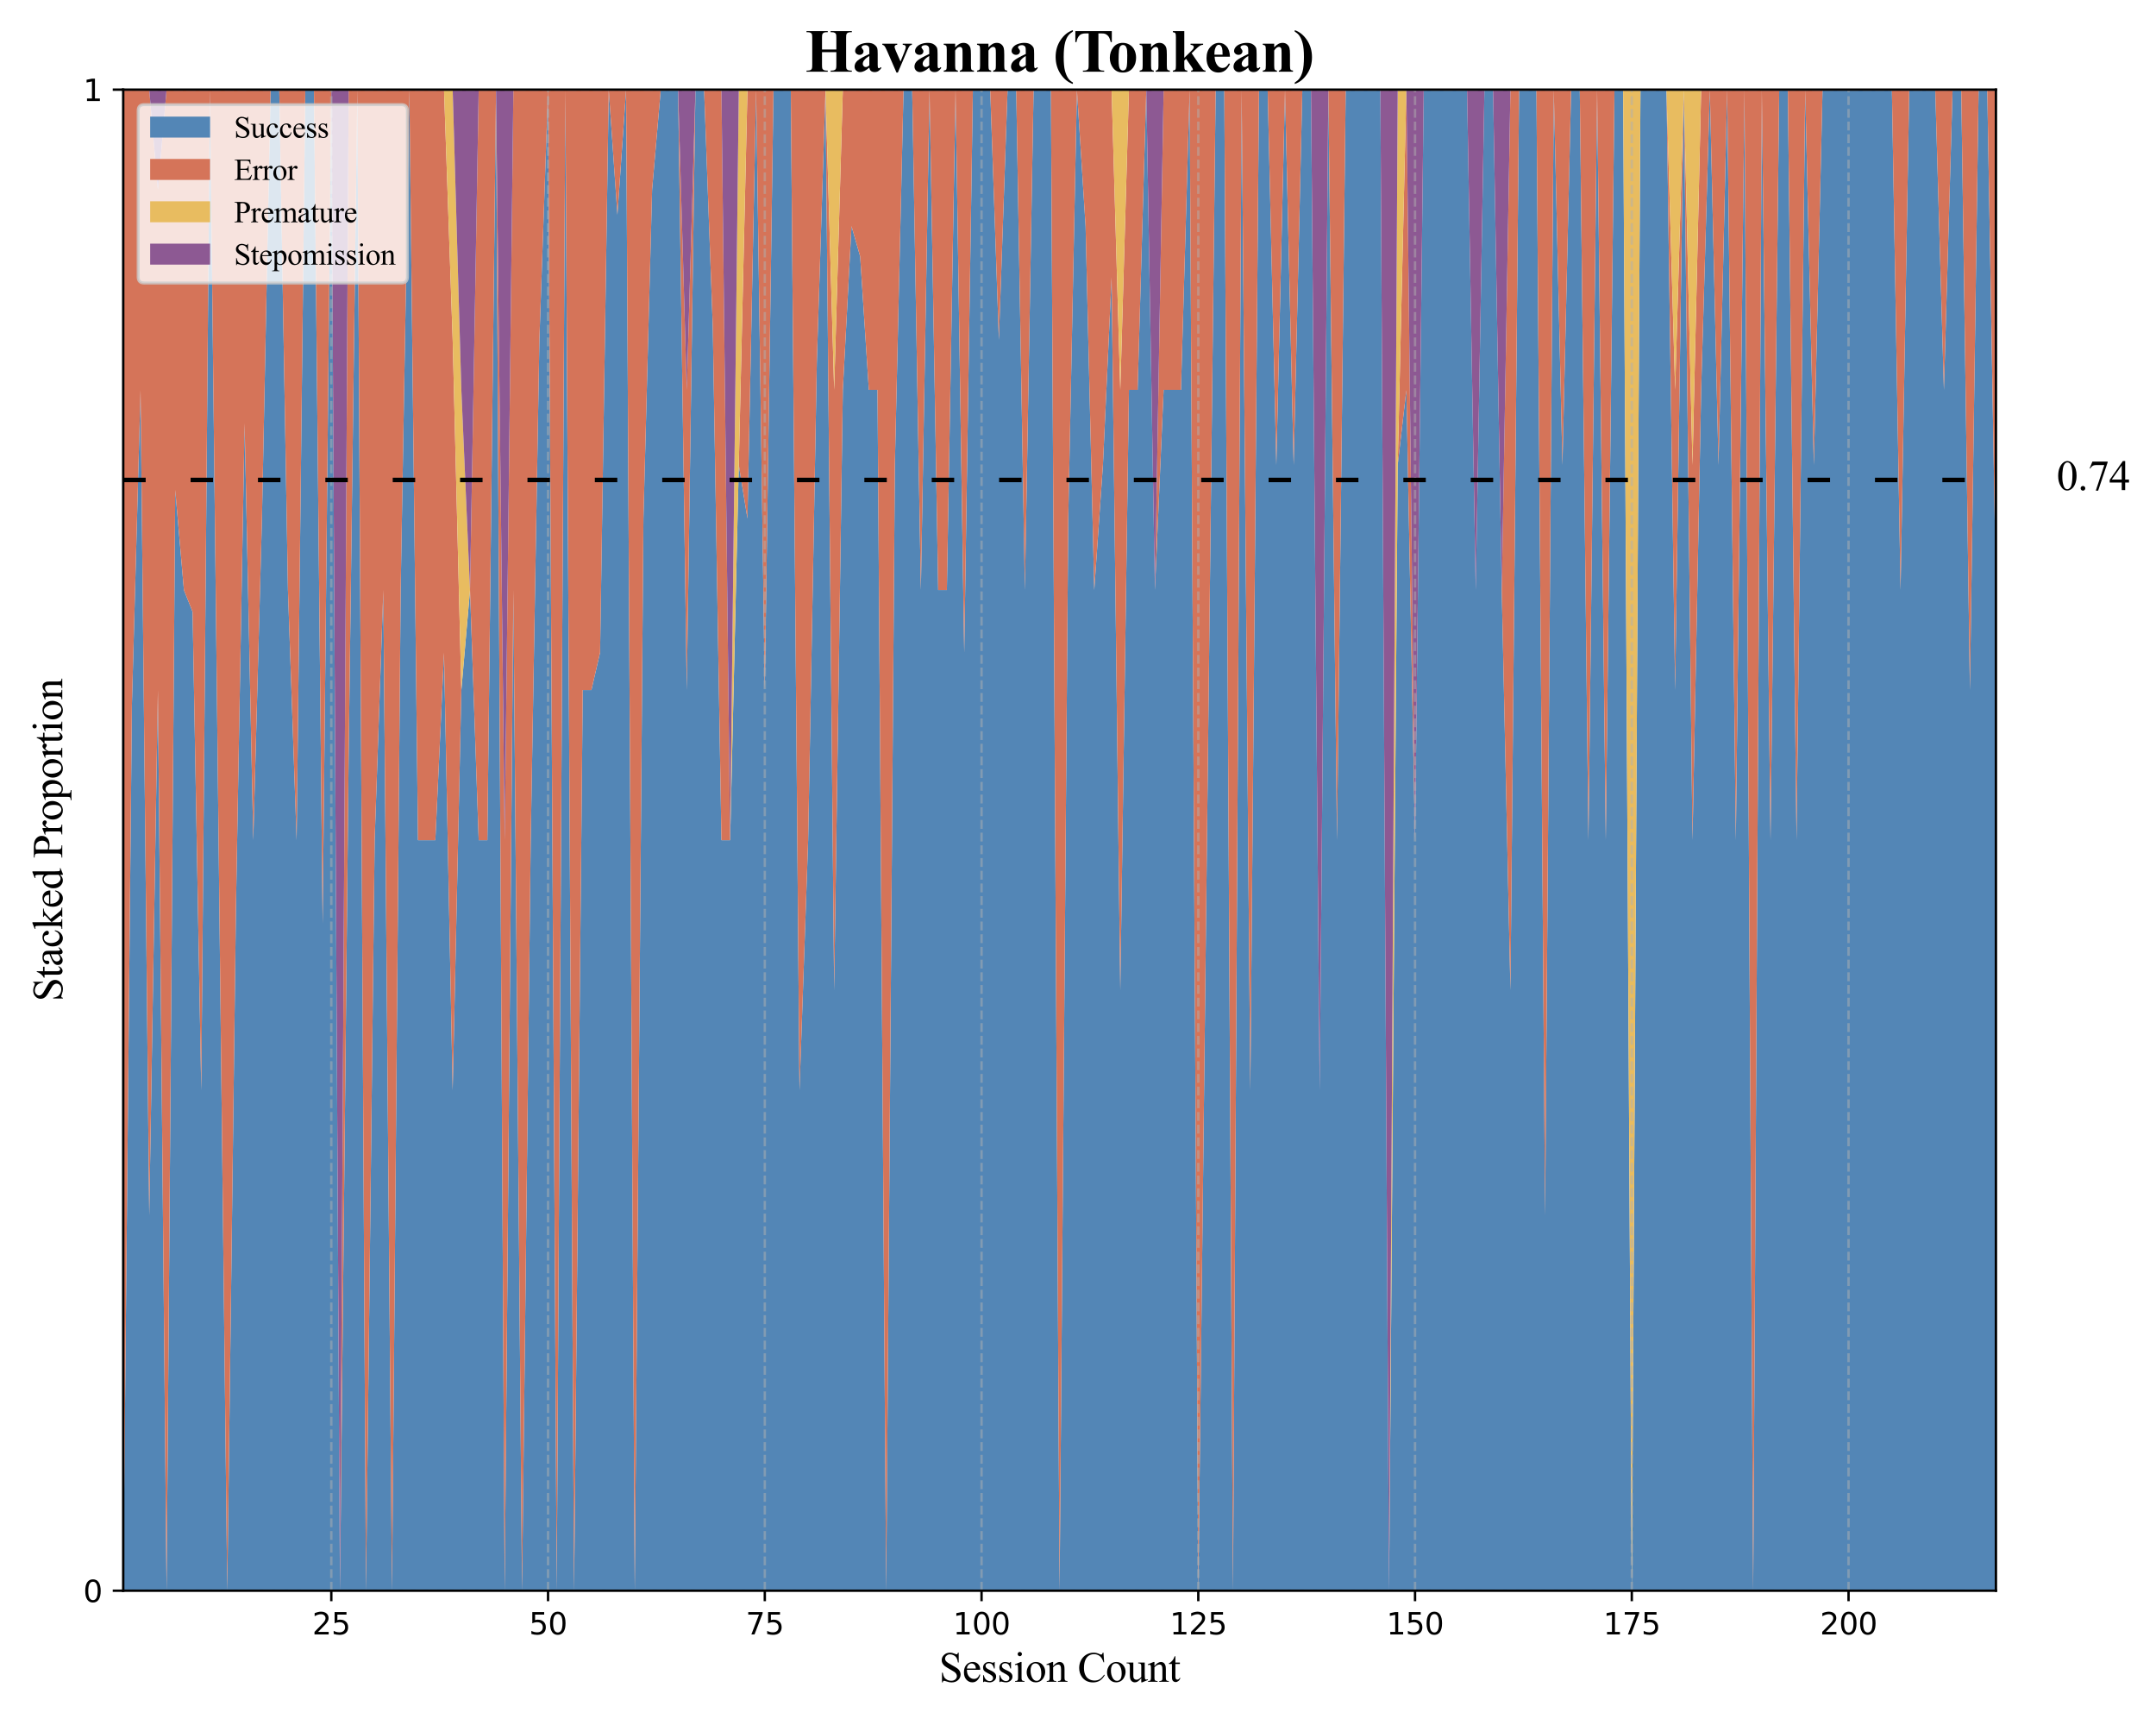 <?xml version="1.0" encoding="utf-8" standalone="no"?>
<!DOCTYPE svg PUBLIC "-//W3C//DTD SVG 1.1//EN"
  "http://www.w3.org/Graphics/SVG/1.1/DTD/svg11.dtd">
<svg xmlns:xlink="http://www.w3.org/1999/xlink" width="720pt" height="576pt" viewBox="0 0 720 576" xmlns="http://www.w3.org/2000/svg" version="1.1">
 <defs>
  <style type="text/css">*{stroke-linejoin: round; stroke-linecap: butt}</style>
 </defs>
 <g id="figure_1">
  <g id="patch_1">
   <path d="M 0 576 
L 720 576 
L 720 0 
L 0 0 
z
" style="fill: #ffffff"/>
  </g>
  <g id="axes_1">
   <g id="patch_2">
    <path d="M 41.15 531.16 
L 666.547 531.16 
L 666.547 29.94 
L 41.15 29.94 
z
" style="fill: #ffffff"/>
   </g>
   <g id="FillBetweenPolyCollection_1">
    <path d="M 41.15 531.16 
L 41.15 531.16 
L 44.045 531.16 
L 46.941 531.16 
L 49.836 531.16 
L 52.731 531.16 
L 55.627 531.16 
L 58.522 531.16 
L 61.417 531.16 
L 64.313 531.16 
L 67.208 531.16 
L 70.104 531.16 
L 72.999 531.16 
L 75.894 531.16 
L 78.79 531.16 
L 81.685 531.16 
L 84.58 531.16 
L 87.476 531.16 
L 90.371 531.16 
L 93.266 531.16 
L 96.162 531.16 
L 99.057 531.16 
L 101.952 531.16 
L 104.848 531.16 
L 107.743 531.16 
L 110.639 531.16 
L 113.534 531.16 
L 116.429 531.16 
L 119.325 531.16 
L 122.22 531.16 
L 125.115 531.16 
L 128.011 531.16 
L 130.906 531.16 
L 133.801 531.16 
L 136.697 531.16 
L 139.592 531.16 
L 142.487 531.16 
L 145.383 531.16 
L 148.278 531.16 
L 151.173 531.16 
L 154.069 531.16 
L 156.964 531.16 
L 159.86 531.16 
L 162.755 531.16 
L 165.65 531.16 
L 168.546 531.16 
L 171.441 531.16 
L 174.336 531.16 
L 177.232 531.16 
L 180.127 531.16 
L 183.022 531.16 
L 185.918 531.16 
L 188.813 531.16 
L 191.708 531.16 
L 194.604 531.16 
L 197.499 531.16 
L 200.395 531.16 
L 203.29 531.16 
L 206.185 531.16 
L 209.081 531.16 
L 211.976 531.16 
L 214.871 531.16 
L 217.767 531.16 
L 220.662 531.16 
L 223.557 531.16 
L 226.453 531.16 
L 229.348 531.16 
L 232.243 531.16 
L 235.139 531.16 
L 238.034 531.16 
L 240.929 531.16 
L 243.825 531.16 
L 246.72 531.16 
L 249.616 531.16 
L 252.511 531.16 
L 255.406 531.16 
L 258.302 531.16 
L 261.197 531.16 
L 264.092 531.16 
L 266.988 531.16 
L 269.883 531.16 
L 272.778 531.16 
L 275.674 531.16 
L 278.569 531.16 
L 281.464 531.16 
L 284.36 531.16 
L 287.255 531.16 
L 290.151 531.16 
L 293.046 531.16 
L 295.941 531.16 
L 298.837 531.16 
L 301.732 531.16 
L 304.627 531.16 
L 307.523 531.16 
L 310.418 531.16 
L 313.313 531.16 
L 316.209 531.16 
L 319.104 531.16 
L 321.999 531.16 
L 324.895 531.16 
L 327.79 531.16 
L 330.685 531.16 
L 333.581 531.16 
L 336.476 531.16 
L 339.372 531.16 
L 342.267 531.16 
L 345.162 531.16 
L 348.058 531.16 
L 350.953 531.16 
L 353.848 531.16 
L 356.744 531.16 
L 359.639 531.16 
L 362.534 531.16 
L 365.43 531.16 
L 368.325 531.16 
L 371.22 531.16 
L 374.116 531.16 
L 377.011 531.16 
L 379.907 531.16 
L 382.802 531.16 
L 385.697 531.16 
L 388.593 531.16 
L 391.488 531.16 
L 394.383 531.16 
L 397.279 531.16 
L 400.174 531.16 
L 403.069 531.16 
L 405.965 531.16 
L 408.86 531.16 
L 411.755 531.16 
L 414.651 531.16 
L 417.546 531.16 
L 420.441 531.16 
L 423.337 531.16 
L 426.232 531.16 
L 429.128 531.16 
L 432.023 531.16 
L 434.918 531.16 
L 437.814 531.16 
L 440.709 531.16 
L 443.604 531.16 
L 446.5 531.16 
L 449.395 531.16 
L 452.29 531.16 
L 455.186 531.16 
L 458.081 531.16 
L 460.976 531.16 
L 463.872 531.16 
L 466.767 531.16 
L 469.663 531.16 
L 472.558 531.16 
L 475.453 531.16 
L 478.349 531.16 
L 481.244 531.16 
L 484.139 531.16 
L 487.035 531.16 
L 489.93 531.16 
L 492.825 531.16 
L 495.721 531.16 
L 498.616 531.16 
L 501.511 531.16 
L 504.407 531.16 
L 507.302 531.16 
L 510.197 531.16 
L 513.093 531.16 
L 515.988 531.16 
L 518.884 531.16 
L 521.779 531.16 
L 524.674 531.16 
L 527.57 531.16 
L 530.465 531.16 
L 533.36 531.16 
L 536.256 531.16 
L 539.151 531.16 
L 542.046 531.16 
L 544.942 531.16 
L 547.837 531.16 
L 550.732 531.16 
L 553.628 531.16 
L 556.523 531.16 
L 559.419 531.16 
L 562.314 531.16 
L 565.209 531.16 
L 568.105 531.16 
L 571 531.16 
L 573.895 531.16 
L 576.791 531.16 
L 579.686 531.16 
L 582.581 531.16 
L 585.477 531.16 
L 588.372 531.16 
L 591.267 531.16 
L 594.163 531.16 
L 597.058 531.16 
L 599.954 531.16 
L 602.849 531.16 
L 605.744 531.16 
L 608.64 531.16 
L 611.535 531.16 
L 614.43 531.16 
L 617.326 531.16 
L 620.221 531.16 
L 623.116 531.16 
L 626.012 531.16 
L 628.907 531.16 
L 631.802 531.16 
L 634.698 531.16 
L 637.593 531.16 
L 640.488 531.16 
L 643.384 531.16 
L 646.279 531.16 
L 649.175 531.16 
L 652.07 531.16 
L 654.965 531.16 
L 657.861 531.16 
L 660.756 531.16 
L 663.651 531.16 
L 666.547 531.16 
L 666.547 197.013 
L 666.547 197.013 
L 663.651 29.94 
L 660.756 29.94 
L 657.861 230.428 
L 654.965 29.94 
L 652.07 29.94 
L 649.175 130.184 
L 646.279 29.94 
L 643.384 29.94 
L 640.488 29.94 
L 637.593 29.94 
L 634.698 197.013 
L 631.802 29.94 
L 628.907 29.94 
L 626.012 29.94 
L 623.116 29.94 
L 620.221 29.94 
L 617.326 29.94 
L 614.43 29.94 
L 611.535 29.94 
L 608.64 29.94 
L 605.744 155.245 
L 602.849 29.94 
L 599.954 280.55 
L 597.058 29.94 
L 594.163 29.94 
L 591.267 280.55 
L 588.372 29.94 
L 585.477 531.16 
L 582.581 29.94 
L 579.686 280.55 
L 576.791 29.94 
L 573.895 155.245 
L 571 29.94 
L 568.105 130.184 
L 565.209 280.55 
L 562.314 29.94 
L 559.419 230.428 
L 556.523 29.94 
L 553.628 29.94 
L 550.732 29.94 
L 547.837 29.94 
L 544.942 531.16 
L 542.046 29.94 
L 539.151 29.94 
L 536.256 280.55 
L 533.36 29.94 
L 530.465 280.55 
L 527.57 29.94 
L 524.674 29.94 
L 521.779 155.245 
L 518.884 29.94 
L 515.988 405.855 
L 513.093 29.94 
L 510.197 29.94 
L 507.302 29.94 
L 504.407 330.672 
L 501.511 197.013 
L 498.616 29.94 
L 495.721 29.94 
L 492.825 197.013 
L 489.93 29.94 
L 487.035 29.94 
L 484.139 29.94 
L 481.244 29.94 
L 478.349 29.94 
L 475.453 29.94 
L 472.558 280.55 
L 469.663 130.184 
L 466.767 155.245 
L 463.872 531.16 
L 460.976 29.94 
L 458.081 29.94 
L 455.186 29.94 
L 452.29 29.94 
L 449.395 29.94 
L 446.5 280.55 
L 443.604 29.94 
L 440.709 364.087 
L 437.814 29.94 
L 434.918 29.94 
L 432.023 155.245 
L 429.128 29.94 
L 426.232 155.245 
L 423.337 29.94 
L 420.441 29.94 
L 417.546 364.087 
L 414.651 29.94 
L 411.755 531.16 
L 408.86 29.94 
L 405.965 29.94 
L 403.069 280.55 
L 400.174 531.16 
L 397.279 29.94 
L 394.383 130.184 
L 391.488 130.184 
L 388.593 130.184 
L 385.697 197.013 
L 382.802 29.94 
L 379.907 130.184 
L 377.011 130.184 
L 374.116 330.672 
L 371.22 92.593 
L 368.325 155.245 
L 365.43 197.013 
L 362.534 75.505 
L 359.639 29.94 
L 356.744 173.146 
L 353.848 531.16 
L 350.953 29.94 
L 348.058 29.94 
L 345.162 29.94 
L 342.267 197.013 
L 339.372 29.94 
L 336.476 29.94 
L 333.581 113.477 
L 330.685 29.94 
L 327.79 29.94 
L 324.895 29.94 
L 321.999 217.898 
L 319.104 29.94 
L 316.209 197.013 
L 313.313 197.013 
L 310.418 29.94 
L 307.523 197.013 
L 304.627 29.94 
L 301.732 29.94 
L 298.837 155.245 
L 295.941 531.16 
L 293.046 130.184 
L 290.151 130.184 
L 287.255 85.631 
L 284.36 75.505 
L 281.464 130.184 
L 278.569 330.672 
L 275.674 29.94 
L 272.778 121.071 
L 269.883 280.55 
L 266.988 364.087 
L 264.092 29.94 
L 261.197 29.94 
L 258.302 29.94 
L 255.406 230.428 
L 252.511 29.94 
L 249.616 173.146 
L 246.72 155.245 
L 243.825 280.55 
L 240.929 280.55 
L 238.034 109.08 
L 235.139 29.94 
L 232.243 29.94 
L 229.348 230.428 
L 226.453 29.94 
L 223.557 29.94 
L 220.662 29.94 
L 217.767 63.355 
L 214.871 173.146 
L 211.976 531.16 
L 209.081 29.94 
L 206.185 71.708 
L 203.29 29.94 
L 200.395 217.898 
L 197.499 230.428 
L 194.604 230.428 
L 191.708 531.16 
L 188.813 29.94 
L 185.918 531.16 
L 183.022 29.94 
L 180.127 113.477 
L 177.232 280.55 
L 174.336 531.16 
L 171.441 197.013 
L 168.546 531.16 
L 165.65 29.94 
L 162.755 280.55 
L 159.86 280.55 
L 156.964 197.013 
L 154.069 230.428 
L 151.173 364.087 
L 148.278 217.898 
L 145.383 280.55 
L 142.487 280.55 
L 139.592 280.55 
L 136.697 29.94 
L 133.801 197.013 
L 130.906 531.16 
L 128.011 197.013 
L 125.115 280.55 
L 122.22 531.16 
L 119.325 29.94 
L 116.429 252.704 
L 113.534 531.16 
L 110.639 29.94 
L 107.743 308.396 
L 104.848 29.94 
L 101.952 29.94 
L 99.057 280.55 
L 96.162 197.013 
L 93.266 29.94 
L 90.371 29.94 
L 87.476 173.146 
L 84.58 280.55 
L 81.685 141.322 
L 78.79 303.333 
L 75.894 531.16 
L 72.999 280.55 
L 70.104 29.94 
L 67.208 364.087 
L 64.313 204.277 
L 61.417 197.013 
L 58.522 163.599 
L 55.627 531.16 
L 52.731 230.428 
L 49.836 405.855 
L 46.941 130.184 
L 44.045 235.569 
L 41.15 531.16 
z
" clip-path="url(#pcd9c10fd5a)" style="fill: #5386b6"/>
   </g>
   <g id="FillBetweenPolyCollection_2">
    <path d="M 41.15 29.94 
L 41.15 531.16 
L 44.045 235.569 
L 46.941 130.184 
L 49.836 405.855 
L 52.731 230.428 
L 55.627 531.16 
L 58.522 163.599 
L 61.417 197.013 
L 64.313 204.277 
L 67.208 364.087 
L 70.104 29.94 
L 72.999 280.55 
L 75.894 531.16 
L 78.79 303.333 
L 81.685 141.322 
L 84.58 280.55 
L 87.476 173.146 
L 90.371 29.94 
L 93.266 29.94 
L 96.162 197.013 
L 99.057 280.55 
L 101.952 29.94 
L 104.848 29.94 
L 107.743 308.396 
L 110.639 29.94 
L 113.534 531.16 
L 116.429 252.704 
L 119.325 29.94 
L 122.22 531.16 
L 125.115 280.55 
L 128.011 197.013 
L 130.906 531.16 
L 133.801 197.013 
L 136.697 29.94 
L 139.592 280.55 
L 142.487 280.55 
L 145.383 280.55 
L 148.278 217.898 
L 151.173 364.087 
L 154.069 230.428 
L 156.964 197.013 
L 159.86 280.55 
L 162.755 280.55 
L 165.65 29.94 
L 168.546 531.16 
L 171.441 197.013 
L 174.336 531.16 
L 177.232 280.55 
L 180.127 113.477 
L 183.022 29.94 
L 185.918 531.16 
L 188.813 29.94 
L 191.708 531.16 
L 194.604 230.428 
L 197.499 230.428 
L 200.395 217.898 
L 203.29 29.94 
L 206.185 71.708 
L 209.081 29.94 
L 211.976 531.16 
L 214.871 173.146 
L 217.767 63.355 
L 220.662 29.94 
L 223.557 29.94 
L 226.453 29.94 
L 229.348 230.428 
L 232.243 29.94 
L 235.139 29.94 
L 238.034 109.08 
L 240.929 280.55 
L 243.825 280.55 
L 246.72 155.245 
L 249.616 173.146 
L 252.511 29.94 
L 255.406 230.428 
L 258.302 29.94 
L 261.197 29.94 
L 264.092 29.94 
L 266.988 364.087 
L 269.883 280.55 
L 272.778 121.071 
L 275.674 29.94 
L 278.569 330.672 
L 281.464 130.184 
L 284.36 75.505 
L 287.255 85.631 
L 290.151 130.184 
L 293.046 130.184 
L 295.941 531.16 
L 298.837 155.245 
L 301.732 29.94 
L 304.627 29.94 
L 307.523 197.013 
L 310.418 29.94 
L 313.313 197.013 
L 316.209 197.013 
L 319.104 29.94 
L 321.999 217.898 
L 324.895 29.94 
L 327.79 29.94 
L 330.685 29.94 
L 333.581 113.477 
L 336.476 29.94 
L 339.372 29.94 
L 342.267 197.013 
L 345.162 29.94 
L 348.058 29.94 
L 350.953 29.94 
L 353.848 531.16 
L 356.744 173.146 
L 359.639 29.94 
L 362.534 75.505 
L 365.43 197.013 
L 368.325 155.245 
L 371.22 92.593 
L 374.116 330.672 
L 377.011 130.184 
L 379.907 130.184 
L 382.802 29.94 
L 385.697 197.013 
L 388.593 130.184 
L 391.488 130.184 
L 394.383 130.184 
L 397.279 29.94 
L 400.174 531.16 
L 403.069 280.55 
L 405.965 29.94 
L 408.86 29.94 
L 411.755 531.16 
L 414.651 29.94 
L 417.546 364.087 
L 420.441 29.94 
L 423.337 29.94 
L 426.232 155.245 
L 429.128 29.94 
L 432.023 155.245 
L 434.918 29.94 
L 437.814 29.94 
L 440.709 364.087 
L 443.604 29.94 
L 446.5 280.55 
L 449.395 29.94 
L 452.29 29.94 
L 455.186 29.94 
L 458.081 29.94 
L 460.976 29.94 
L 463.872 531.16 
L 466.767 155.245 
L 469.663 130.184 
L 472.558 280.55 
L 475.453 29.94 
L 478.349 29.94 
L 481.244 29.94 
L 484.139 29.94 
L 487.035 29.94 
L 489.93 29.94 
L 492.825 197.013 
L 495.721 29.94 
L 498.616 29.94 
L 501.511 197.013 
L 504.407 330.672 
L 507.302 29.94 
L 510.197 29.94 
L 513.093 29.94 
L 515.988 405.855 
L 518.884 29.94 
L 521.779 155.245 
L 524.674 29.94 
L 527.57 29.94 
L 530.465 280.55 
L 533.36 29.94 
L 536.256 280.55 
L 539.151 29.94 
L 542.046 29.94 
L 544.942 531.16 
L 547.837 29.94 
L 550.732 29.94 
L 553.628 29.94 
L 556.523 29.94 
L 559.419 230.428 
L 562.314 29.94 
L 565.209 280.55 
L 568.105 130.184 
L 571 29.94 
L 573.895 155.245 
L 576.791 29.94 
L 579.686 280.55 
L 582.581 29.94 
L 585.477 531.16 
L 588.372 29.94 
L 591.267 280.55 
L 594.163 29.94 
L 597.058 29.94 
L 599.954 280.55 
L 602.849 29.94 
L 605.744 155.245 
L 608.64 29.94 
L 611.535 29.94 
L 614.43 29.94 
L 617.326 29.94 
L 620.221 29.94 
L 623.116 29.94 
L 626.012 29.94 
L 628.907 29.94 
L 631.802 29.94 
L 634.698 197.013 
L 637.593 29.94 
L 640.488 29.94 
L 643.384 29.94 
L 646.279 29.94 
L 649.175 130.184 
L 652.07 29.94 
L 654.965 29.94 
L 657.861 230.428 
L 660.756 29.94 
L 663.651 29.94 
L 666.547 197.013 
L 666.547 29.94 
L 666.547 29.94 
L 663.651 29.94 
L 660.756 29.94 
L 657.861 29.94 
L 654.965 29.94 
L 652.07 29.94 
L 649.175 29.94 
L 646.279 29.94 
L 643.384 29.94 
L 640.488 29.94 
L 637.593 29.94 
L 634.698 29.94 
L 631.802 29.94 
L 628.907 29.94 
L 626.012 29.94 
L 623.116 29.94 
L 620.221 29.94 
L 617.326 29.94 
L 614.43 29.94 
L 611.535 29.94 
L 608.64 29.94 
L 605.744 29.94 
L 602.849 29.94 
L 599.954 29.94 
L 597.058 29.94 
L 594.163 29.94 
L 591.267 29.94 
L 588.372 29.94 
L 585.477 29.94 
L 582.581 29.94 
L 579.686 29.94 
L 576.791 29.94 
L 573.895 29.94 
L 571 29.94 
L 568.105 29.94 
L 565.209 155.245 
L 562.314 29.94 
L 559.419 130.184 
L 556.523 29.94 
L 553.628 29.94 
L 550.732 29.94 
L 547.837 29.94 
L 544.942 531.16 
L 542.046 29.94 
L 539.151 29.94 
L 536.256 29.94 
L 533.36 29.94 
L 530.465 29.94 
L 527.57 29.94 
L 524.674 29.94 
L 521.779 29.94 
L 518.884 29.94 
L 515.988 29.94 
L 513.093 29.94 
L 510.197 29.94 
L 507.302 29.94 
L 504.407 29.94 
L 501.511 197.013 
L 498.616 29.94 
L 495.721 29.94 
L 492.825 197.013 
L 489.93 29.94 
L 487.035 29.94 
L 484.139 29.94 
L 481.244 29.94 
L 478.349 29.94 
L 475.453 29.94 
L 472.558 280.55 
L 469.663 29.94 
L 466.767 155.245 
L 463.872 531.16 
L 460.976 29.94 
L 458.081 29.94 
L 455.186 29.94 
L 452.29 29.94 
L 449.395 29.94 
L 446.5 29.94 
L 443.604 29.94 
L 440.709 364.087 
L 437.814 29.94 
L 434.918 29.94 
L 432.023 29.94 
L 429.128 29.94 
L 426.232 29.94 
L 423.337 29.94 
L 420.441 29.94 
L 417.546 29.94 
L 414.651 29.94 
L 411.755 29.94 
L 408.86 29.94 
L 405.965 29.94 
L 403.069 29.94 
L 400.174 29.94 
L 397.279 29.94 
L 394.383 29.94 
L 391.488 29.94 
L 388.593 29.94 
L 385.697 197.013 
L 382.802 29.94 
L 379.907 29.94 
L 377.011 29.94 
L 374.116 130.184 
L 371.22 29.94 
L 368.325 29.94 
L 365.43 29.94 
L 362.534 29.94 
L 359.639 29.94 
L 356.744 29.94 
L 353.848 29.94 
L 350.953 29.94 
L 348.058 29.94 
L 345.162 29.94 
L 342.267 29.94 
L 339.372 29.94 
L 336.476 29.94 
L 333.581 29.94 
L 330.685 29.94 
L 327.79 29.94 
L 324.895 29.94 
L 321.999 29.94 
L 319.104 29.94 
L 316.209 29.94 
L 313.313 29.94 
L 310.418 29.94 
L 307.523 29.94 
L 304.627 29.94 
L 301.732 29.94 
L 298.837 29.94 
L 295.941 29.94 
L 293.046 29.94 
L 290.151 29.94 
L 287.255 29.94 
L 284.36 29.94 
L 281.464 29.94 
L 278.569 130.184 
L 275.674 29.94 
L 272.778 29.94 
L 269.883 29.94 
L 266.988 29.94 
L 264.092 29.94 
L 261.197 29.94 
L 258.302 29.94 
L 255.406 29.94 
L 252.511 29.94 
L 249.616 29.94 
L 246.72 155.245 
L 243.825 280.55 
L 240.929 29.94 
L 238.034 29.94 
L 235.139 29.94 
L 232.243 29.94 
L 229.348 130.184 
L 226.453 29.94 
L 223.557 29.94 
L 220.662 29.94 
L 217.767 29.94 
L 214.871 29.94 
L 211.976 29.94 
L 209.081 29.94 
L 206.185 29.94 
L 203.29 29.94 
L 200.395 29.94 
L 197.499 29.94 
L 194.604 29.94 
L 191.708 29.94 
L 188.813 29.94 
L 185.918 29.94 
L 183.022 29.94 
L 180.127 29.94 
L 177.232 29.94 
L 174.336 29.94 
L 171.441 29.94 
L 168.546 280.55 
L 165.65 29.94 
L 162.755 29.94 
L 159.86 29.94 
L 156.964 197.013 
L 154.069 230.428 
L 151.173 113.477 
L 148.278 29.94 
L 145.383 29.94 
L 142.487 29.94 
L 139.592 29.94 
L 136.697 29.94 
L 133.801 29.94 
L 130.906 29.94 
L 128.011 29.94 
L 125.115 29.94 
L 122.22 29.94 
L 119.325 29.94 
L 116.429 29.94 
L 113.534 531.16 
L 110.639 29.94 
L 107.743 29.94 
L 104.848 29.94 
L 101.952 29.94 
L 99.057 29.94 
L 96.162 29.94 
L 93.266 29.94 
L 90.371 29.94 
L 87.476 29.94 
L 84.58 29.94 
L 81.685 29.94 
L 78.79 29.94 
L 75.894 29.94 
L 72.999 29.94 
L 70.104 29.94 
L 67.208 29.94 
L 64.313 29.94 
L 61.417 29.94 
L 58.522 29.94 
L 55.627 29.94 
L 52.731 63.355 
L 49.836 29.94 
L 46.941 29.94 
L 44.045 29.94 
L 41.15 29.94 
z
" clip-path="url(#pcd9c10fd5a)" style="fill: #d57459"/>
   </g>
   <g id="FillBetweenPolyCollection_3">
    <path d="M 41.15 29.94 
L 41.15 29.94 
L 44.045 29.94 
L 46.941 29.94 
L 49.836 29.94 
L 52.731 63.355 
L 55.627 29.94 
L 58.522 29.94 
L 61.417 29.94 
L 64.313 29.94 
L 67.208 29.94 
L 70.104 29.94 
L 72.999 29.94 
L 75.894 29.94 
L 78.79 29.94 
L 81.685 29.94 
L 84.58 29.94 
L 87.476 29.94 
L 90.371 29.94 
L 93.266 29.94 
L 96.162 29.94 
L 99.057 29.94 
L 101.952 29.94 
L 104.848 29.94 
L 107.743 29.94 
L 110.639 29.94 
L 113.534 531.16 
L 116.429 29.94 
L 119.325 29.94 
L 122.22 29.94 
L 125.115 29.94 
L 128.011 29.94 
L 130.906 29.94 
L 133.801 29.94 
L 136.697 29.94 
L 139.592 29.94 
L 142.487 29.94 
L 145.383 29.94 
L 148.278 29.94 
L 151.173 113.477 
L 154.069 230.428 
L 156.964 197.013 
L 159.86 29.94 
L 162.755 29.94 
L 165.65 29.94 
L 168.546 280.55 
L 171.441 29.94 
L 174.336 29.94 
L 177.232 29.94 
L 180.127 29.94 
L 183.022 29.94 
L 185.918 29.94 
L 188.813 29.94 
L 191.708 29.94 
L 194.604 29.94 
L 197.499 29.94 
L 200.395 29.94 
L 203.29 29.94 
L 206.185 29.94 
L 209.081 29.94 
L 211.976 29.94 
L 214.871 29.94 
L 217.767 29.94 
L 220.662 29.94 
L 223.557 29.94 
L 226.453 29.94 
L 229.348 130.184 
L 232.243 29.94 
L 235.139 29.94 
L 238.034 29.94 
L 240.929 29.94 
L 243.825 280.55 
L 246.72 155.245 
L 249.616 29.94 
L 252.511 29.94 
L 255.406 29.94 
L 258.302 29.94 
L 261.197 29.94 
L 264.092 29.94 
L 266.988 29.94 
L 269.883 29.94 
L 272.778 29.94 
L 275.674 29.94 
L 278.569 130.184 
L 281.464 29.94 
L 284.36 29.94 
L 287.255 29.94 
L 290.151 29.94 
L 293.046 29.94 
L 295.941 29.94 
L 298.837 29.94 
L 301.732 29.94 
L 304.627 29.94 
L 307.523 29.94 
L 310.418 29.94 
L 313.313 29.94 
L 316.209 29.94 
L 319.104 29.94 
L 321.999 29.94 
L 324.895 29.94 
L 327.79 29.94 
L 330.685 29.94 
L 333.581 29.94 
L 336.476 29.94 
L 339.372 29.94 
L 342.267 29.94 
L 345.162 29.94 
L 348.058 29.94 
L 350.953 29.94 
L 353.848 29.94 
L 356.744 29.94 
L 359.639 29.94 
L 362.534 29.94 
L 365.43 29.94 
L 368.325 29.94 
L 371.22 29.94 
L 374.116 130.184 
L 377.011 29.94 
L 379.907 29.94 
L 382.802 29.94 
L 385.697 197.013 
L 388.593 29.94 
L 391.488 29.94 
L 394.383 29.94 
L 397.279 29.94 
L 400.174 29.94 
L 403.069 29.94 
L 405.965 29.94 
L 408.86 29.94 
L 411.755 29.94 
L 414.651 29.94 
L 417.546 29.94 
L 420.441 29.94 
L 423.337 29.94 
L 426.232 29.94 
L 429.128 29.94 
L 432.023 29.94 
L 434.918 29.94 
L 437.814 29.94 
L 440.709 364.087 
L 443.604 29.94 
L 446.5 29.94 
L 449.395 29.94 
L 452.29 29.94 
L 455.186 29.94 
L 458.081 29.94 
L 460.976 29.94 
L 463.872 531.16 
L 466.767 155.245 
L 469.663 29.94 
L 472.558 280.55 
L 475.453 29.94 
L 478.349 29.94 
L 481.244 29.94 
L 484.139 29.94 
L 487.035 29.94 
L 489.93 29.94 
L 492.825 197.013 
L 495.721 29.94 
L 498.616 29.94 
L 501.511 197.013 
L 504.407 29.94 
L 507.302 29.94 
L 510.197 29.94 
L 513.093 29.94 
L 515.988 29.94 
L 518.884 29.94 
L 521.779 29.94 
L 524.674 29.94 
L 527.57 29.94 
L 530.465 29.94 
L 533.36 29.94 
L 536.256 29.94 
L 539.151 29.94 
L 542.046 29.94 
L 544.942 531.16 
L 547.837 29.94 
L 550.732 29.94 
L 553.628 29.94 
L 556.523 29.94 
L 559.419 130.184 
L 562.314 29.94 
L 565.209 155.245 
L 568.105 29.94 
L 571 29.94 
L 573.895 29.94 
L 576.791 29.94 
L 579.686 29.94 
L 582.581 29.94 
L 585.477 29.94 
L 588.372 29.94 
L 591.267 29.94 
L 594.163 29.94 
L 597.058 29.94 
L 599.954 29.94 
L 602.849 29.94 
L 605.744 29.94 
L 608.64 29.94 
L 611.535 29.94 
L 614.43 29.94 
L 617.326 29.94 
L 620.221 29.94 
L 623.116 29.94 
L 626.012 29.94 
L 628.907 29.94 
L 631.802 29.94 
L 634.698 29.94 
L 637.593 29.94 
L 640.488 29.94 
L 643.384 29.94 
L 646.279 29.94 
L 649.175 29.94 
L 652.07 29.94 
L 654.965 29.94 
L 657.861 29.94 
L 660.756 29.94 
L 663.651 29.94 
L 666.547 29.94 
L 666.547 29.94 
L 666.547 29.94 
L 663.651 29.94 
L 660.756 29.94 
L 657.861 29.94 
L 654.965 29.94 
L 652.07 29.94 
L 649.175 29.94 
L 646.279 29.94 
L 643.384 29.94 
L 640.488 29.94 
L 637.593 29.94 
L 634.698 29.94 
L 631.802 29.94 
L 628.907 29.94 
L 626.012 29.94 
L 623.116 29.94 
L 620.221 29.94 
L 617.326 29.94 
L 614.43 29.94 
L 611.535 29.94 
L 608.64 29.94 
L 605.744 29.94 
L 602.849 29.94 
L 599.954 29.94 
L 597.058 29.94 
L 594.163 29.94 
L 591.267 29.94 
L 588.372 29.94 
L 585.477 29.94 
L 582.581 29.94 
L 579.686 29.94 
L 576.791 29.94 
L 573.895 29.94 
L 571 29.94 
L 568.105 29.94 
L 565.209 29.94 
L 562.314 29.94 
L 559.419 29.94 
L 556.523 29.94 
L 553.628 29.94 
L 550.732 29.94 
L 547.837 29.94 
L 544.942 29.94 
L 542.046 29.94 
L 539.151 29.94 
L 536.256 29.94 
L 533.36 29.94 
L 530.465 29.94 
L 527.57 29.94 
L 524.674 29.94 
L 521.779 29.94 
L 518.884 29.94 
L 515.988 29.94 
L 513.093 29.94 
L 510.197 29.94 
L 507.302 29.94 
L 504.407 29.94 
L 501.511 197.013 
L 498.616 29.94 
L 495.721 29.94 
L 492.825 197.013 
L 489.93 29.94 
L 487.035 29.94 
L 484.139 29.94 
L 481.244 29.94 
L 478.349 29.94 
L 475.453 29.94 
L 472.558 280.55 
L 469.663 29.94 
L 466.767 29.94 
L 463.872 531.16 
L 460.976 29.94 
L 458.081 29.94 
L 455.186 29.94 
L 452.29 29.94 
L 449.395 29.94 
L 446.5 29.94 
L 443.604 29.94 
L 440.709 364.087 
L 437.814 29.94 
L 434.918 29.94 
L 432.023 29.94 
L 429.128 29.94 
L 426.232 29.94 
L 423.337 29.94 
L 420.441 29.94 
L 417.546 29.94 
L 414.651 29.94 
L 411.755 29.94 
L 408.86 29.94 
L 405.965 29.94 
L 403.069 29.94 
L 400.174 29.94 
L 397.279 29.94 
L 394.383 29.94 
L 391.488 29.94 
L 388.593 29.94 
L 385.697 197.013 
L 382.802 29.94 
L 379.907 29.94 
L 377.011 29.94 
L 374.116 29.94 
L 371.22 29.94 
L 368.325 29.94 
L 365.43 29.94 
L 362.534 29.94 
L 359.639 29.94 
L 356.744 29.94 
L 353.848 29.94 
L 350.953 29.94 
L 348.058 29.94 
L 345.162 29.94 
L 342.267 29.94 
L 339.372 29.94 
L 336.476 29.94 
L 333.581 29.94 
L 330.685 29.94 
L 327.79 29.94 
L 324.895 29.94 
L 321.999 29.94 
L 319.104 29.94 
L 316.209 29.94 
L 313.313 29.94 
L 310.418 29.94 
L 307.523 29.94 
L 304.627 29.94 
L 301.732 29.94 
L 298.837 29.94 
L 295.941 29.94 
L 293.046 29.94 
L 290.151 29.94 
L 287.255 29.94 
L 284.36 29.94 
L 281.464 29.94 
L 278.569 29.94 
L 275.674 29.94 
L 272.778 29.94 
L 269.883 29.94 
L 266.988 29.94 
L 264.092 29.94 
L 261.197 29.94 
L 258.302 29.94 
L 255.406 29.94 
L 252.511 29.94 
L 249.616 29.94 
L 246.72 29.94 
L 243.825 280.55 
L 240.929 29.94 
L 238.034 29.94 
L 235.139 29.94 
L 232.243 29.94 
L 229.348 130.184 
L 226.453 29.94 
L 223.557 29.94 
L 220.662 29.94 
L 217.767 29.94 
L 214.871 29.94 
L 211.976 29.94 
L 209.081 29.94 
L 206.185 29.94 
L 203.29 29.94 
L 200.395 29.94 
L 197.499 29.94 
L 194.604 29.94 
L 191.708 29.94 
L 188.813 29.94 
L 185.918 29.94 
L 183.022 29.94 
L 180.127 29.94 
L 177.232 29.94 
L 174.336 29.94 
L 171.441 29.94 
L 168.546 280.55 
L 165.65 29.94 
L 162.755 29.94 
L 159.86 29.94 
L 156.964 197.013 
L 154.069 130.184 
L 151.173 29.94 
L 148.278 29.94 
L 145.383 29.94 
L 142.487 29.94 
L 139.592 29.94 
L 136.697 29.94 
L 133.801 29.94 
L 130.906 29.94 
L 128.011 29.94 
L 125.115 29.94 
L 122.22 29.94 
L 119.325 29.94 
L 116.429 29.94 
L 113.534 531.16 
L 110.639 29.94 
L 107.743 29.94 
L 104.848 29.94 
L 101.952 29.94 
L 99.057 29.94 
L 96.162 29.94 
L 93.266 29.94 
L 90.371 29.94 
L 87.476 29.94 
L 84.58 29.94 
L 81.685 29.94 
L 78.79 29.94 
L 75.894 29.94 
L 72.999 29.94 
L 70.104 29.94 
L 67.208 29.94 
L 64.313 29.94 
L 61.417 29.94 
L 58.522 29.94 
L 55.627 29.94 
L 52.731 63.355 
L 49.836 29.94 
L 46.941 29.94 
L 44.045 29.94 
L 41.15 29.94 
z
" clip-path="url(#pcd9c10fd5a)" style="fill: #e8bc60"/>
   </g>
   <g id="FillBetweenPolyCollection_4">
    <path d="M 41.15 29.94 
L 41.15 29.94 
L 44.045 29.94 
L 46.941 29.94 
L 49.836 29.94 
L 52.731 63.355 
L 55.627 29.94 
L 58.522 29.94 
L 61.417 29.94 
L 64.313 29.94 
L 67.208 29.94 
L 70.104 29.94 
L 72.999 29.94 
L 75.894 29.94 
L 78.79 29.94 
L 81.685 29.94 
L 84.58 29.94 
L 87.476 29.94 
L 90.371 29.94 
L 93.266 29.94 
L 96.162 29.94 
L 99.057 29.94 
L 101.952 29.94 
L 104.848 29.94 
L 107.743 29.94 
L 110.639 29.94 
L 113.534 531.16 
L 116.429 29.94 
L 119.325 29.94 
L 122.22 29.94 
L 125.115 29.94 
L 128.011 29.94 
L 130.906 29.94 
L 133.801 29.94 
L 136.697 29.94 
L 139.592 29.94 
L 142.487 29.94 
L 145.383 29.94 
L 148.278 29.94 
L 151.173 29.94 
L 154.069 130.184 
L 156.964 197.013 
L 159.86 29.94 
L 162.755 29.94 
L 165.65 29.94 
L 168.546 280.55 
L 171.441 29.94 
L 174.336 29.94 
L 177.232 29.94 
L 180.127 29.94 
L 183.022 29.94 
L 185.918 29.94 
L 188.813 29.94 
L 191.708 29.94 
L 194.604 29.94 
L 197.499 29.94 
L 200.395 29.94 
L 203.29 29.94 
L 206.185 29.94 
L 209.081 29.94 
L 211.976 29.94 
L 214.871 29.94 
L 217.767 29.94 
L 220.662 29.94 
L 223.557 29.94 
L 226.453 29.94 
L 229.348 130.184 
L 232.243 29.94 
L 235.139 29.94 
L 238.034 29.94 
L 240.929 29.94 
L 243.825 280.55 
L 246.72 29.94 
L 249.616 29.94 
L 252.511 29.94 
L 255.406 29.94 
L 258.302 29.94 
L 261.197 29.94 
L 264.092 29.94 
L 266.988 29.94 
L 269.883 29.94 
L 272.778 29.94 
L 275.674 29.94 
L 278.569 29.94 
L 281.464 29.94 
L 284.36 29.94 
L 287.255 29.94 
L 290.151 29.94 
L 293.046 29.94 
L 295.941 29.94 
L 298.837 29.94 
L 301.732 29.94 
L 304.627 29.94 
L 307.523 29.94 
L 310.418 29.94 
L 313.313 29.94 
L 316.209 29.94 
L 319.104 29.94 
L 321.999 29.94 
L 324.895 29.94 
L 327.79 29.94 
L 330.685 29.94 
L 333.581 29.94 
L 336.476 29.94 
L 339.372 29.94 
L 342.267 29.94 
L 345.162 29.94 
L 348.058 29.94 
L 350.953 29.94 
L 353.848 29.94 
L 356.744 29.94 
L 359.639 29.94 
L 362.534 29.94 
L 365.43 29.94 
L 368.325 29.94 
L 371.22 29.94 
L 374.116 29.94 
L 377.011 29.94 
L 379.907 29.94 
L 382.802 29.94 
L 385.697 197.013 
L 388.593 29.94 
L 391.488 29.94 
L 394.383 29.94 
L 397.279 29.94 
L 400.174 29.94 
L 403.069 29.94 
L 405.965 29.94 
L 408.86 29.94 
L 411.755 29.94 
L 414.651 29.94 
L 417.546 29.94 
L 420.441 29.94 
L 423.337 29.94 
L 426.232 29.94 
L 429.128 29.94 
L 432.023 29.94 
L 434.918 29.94 
L 437.814 29.94 
L 440.709 364.087 
L 443.604 29.94 
L 446.5 29.94 
L 449.395 29.94 
L 452.29 29.94 
L 455.186 29.94 
L 458.081 29.94 
L 460.976 29.94 
L 463.872 531.16 
L 466.767 29.94 
L 469.663 29.94 
L 472.558 280.55 
L 475.453 29.94 
L 478.349 29.94 
L 481.244 29.94 
L 484.139 29.94 
L 487.035 29.94 
L 489.93 29.94 
L 492.825 197.013 
L 495.721 29.94 
L 498.616 29.94 
L 501.511 197.013 
L 504.407 29.94 
L 507.302 29.94 
L 510.197 29.94 
L 513.093 29.94 
L 515.988 29.94 
L 518.884 29.94 
L 521.779 29.94 
L 524.674 29.94 
L 527.57 29.94 
L 530.465 29.94 
L 533.36 29.94 
L 536.256 29.94 
L 539.151 29.94 
L 542.046 29.94 
L 544.942 29.94 
L 547.837 29.94 
L 550.732 29.94 
L 553.628 29.94 
L 556.523 29.94 
L 559.419 29.94 
L 562.314 29.94 
L 565.209 29.94 
L 568.105 29.94 
L 571 29.94 
L 573.895 29.94 
L 576.791 29.94 
L 579.686 29.94 
L 582.581 29.94 
L 585.477 29.94 
L 588.372 29.94 
L 591.267 29.94 
L 594.163 29.94 
L 597.058 29.94 
L 599.954 29.94 
L 602.849 29.94 
L 605.744 29.94 
L 608.64 29.94 
L 611.535 29.94 
L 614.43 29.94 
L 617.326 29.94 
L 620.221 29.94 
L 623.116 29.94 
L 626.012 29.94 
L 628.907 29.94 
L 631.802 29.94 
L 634.698 29.94 
L 637.593 29.94 
L 640.488 29.94 
L 643.384 29.94 
L 646.279 29.94 
L 649.175 29.94 
L 652.07 29.94 
L 654.965 29.94 
L 657.861 29.94 
L 660.756 29.94 
L 663.651 29.94 
L 666.547 29.94 
L 666.547 29.94 
L 666.547 29.94 
L 663.651 29.94 
L 660.756 29.94 
L 657.861 29.94 
L 654.965 29.94 
L 652.07 29.94 
L 649.175 29.94 
L 646.279 29.94 
L 643.384 29.94 
L 640.488 29.94 
L 637.593 29.94 
L 634.698 29.94 
L 631.802 29.94 
L 628.907 29.94 
L 626.012 29.94 
L 623.116 29.94 
L 620.221 29.94 
L 617.326 29.94 
L 614.43 29.94 
L 611.535 29.94 
L 608.64 29.94 
L 605.744 29.94 
L 602.849 29.94 
L 599.954 29.94 
L 597.058 29.94 
L 594.163 29.94 
L 591.267 29.94 
L 588.372 29.94 
L 585.477 29.94 
L 582.581 29.94 
L 579.686 29.94 
L 576.791 29.94 
L 573.895 29.94 
L 571 29.94 
L 568.105 29.94 
L 565.209 29.94 
L 562.314 29.94 
L 559.419 29.94 
L 556.523 29.94 
L 553.628 29.94 
L 550.732 29.94 
L 547.837 29.94 
L 544.942 29.94 
L 542.046 29.94 
L 539.151 29.94 
L 536.256 29.94 
L 533.36 29.94 
L 530.465 29.94 
L 527.57 29.94 
L 524.674 29.94 
L 521.779 29.94 
L 518.884 29.94 
L 515.988 29.94 
L 513.093 29.94 
L 510.197 29.94 
L 507.302 29.94 
L 504.407 29.94 
L 501.511 29.94 
L 498.616 29.94 
L 495.721 29.94 
L 492.825 29.94 
L 489.93 29.94 
L 487.035 29.94 
L 484.139 29.94 
L 481.244 29.94 
L 478.349 29.94 
L 475.453 29.94 
L 472.558 29.94 
L 469.663 29.94 
L 466.767 29.94 
L 463.872 29.94 
L 460.976 29.94 
L 458.081 29.94 
L 455.186 29.94 
L 452.29 29.94 
L 449.395 29.94 
L 446.5 29.94 
L 443.604 29.94 
L 440.709 29.94 
L 437.814 29.94 
L 434.918 29.94 
L 432.023 29.94 
L 429.128 29.94 
L 426.232 29.94 
L 423.337 29.94 
L 420.441 29.94 
L 417.546 29.94 
L 414.651 29.94 
L 411.755 29.94 
L 408.86 29.94 
L 405.965 29.94 
L 403.069 29.94 
L 400.174 29.94 
L 397.279 29.94 
L 394.383 29.94 
L 391.488 29.94 
L 388.593 29.94 
L 385.697 29.94 
L 382.802 29.94 
L 379.907 29.94 
L 377.011 29.94 
L 374.116 29.94 
L 371.22 29.94 
L 368.325 29.94 
L 365.43 29.94 
L 362.534 29.94 
L 359.639 29.94 
L 356.744 29.94 
L 353.848 29.94 
L 350.953 29.94 
L 348.058 29.94 
L 345.162 29.94 
L 342.267 29.94 
L 339.372 29.94 
L 336.476 29.94 
L 333.581 29.94 
L 330.685 29.94 
L 327.79 29.94 
L 324.895 29.94 
L 321.999 29.94 
L 319.104 29.94 
L 316.209 29.94 
L 313.313 29.94 
L 310.418 29.94 
L 307.523 29.94 
L 304.627 29.94 
L 301.732 29.94 
L 298.837 29.94 
L 295.941 29.94 
L 293.046 29.94 
L 290.151 29.94 
L 287.255 29.94 
L 284.36 29.94 
L 281.464 29.94 
L 278.569 29.94 
L 275.674 29.94 
L 272.778 29.94 
L 269.883 29.94 
L 266.988 29.94 
L 264.092 29.94 
L 261.197 29.94 
L 258.302 29.94 
L 255.406 29.94 
L 252.511 29.94 
L 249.616 29.94 
L 246.72 29.94 
L 243.825 29.94 
L 240.929 29.94 
L 238.034 29.94 
L 235.139 29.94 
L 232.243 29.94 
L 229.348 29.94 
L 226.453 29.94 
L 223.557 29.94 
L 220.662 29.94 
L 217.767 29.94 
L 214.871 29.94 
L 211.976 29.94 
L 209.081 29.94 
L 206.185 29.94 
L 203.29 29.94 
L 200.395 29.94 
L 197.499 29.94 
L 194.604 29.94 
L 191.708 29.94 
L 188.813 29.94 
L 185.918 29.94 
L 183.022 29.94 
L 180.127 29.94 
L 177.232 29.94 
L 174.336 29.94 
L 171.441 29.94 
L 168.546 29.94 
L 165.65 29.94 
L 162.755 29.94 
L 159.86 29.94 
L 156.964 29.94 
L 154.069 29.94 
L 151.173 29.94 
L 148.278 29.94 
L 145.383 29.94 
L 142.487 29.94 
L 139.592 29.94 
L 136.697 29.94 
L 133.801 29.94 
L 130.906 29.94 
L 128.011 29.94 
L 125.115 29.94 
L 122.22 29.94 
L 119.325 29.94 
L 116.429 29.94 
L 113.534 29.94 
L 110.639 29.94 
L 107.743 29.94 
L 104.848 29.94 
L 101.952 29.94 
L 99.057 29.94 
L 96.162 29.94 
L 93.266 29.94 
L 90.371 29.94 
L 87.476 29.94 
L 84.58 29.94 
L 81.685 29.94 
L 78.79 29.94 
L 75.894 29.94 
L 72.999 29.94 
L 70.104 29.94 
L 67.208 29.94 
L 64.313 29.94 
L 61.417 29.94 
L 58.522 29.94 
L 55.627 29.94 
L 52.731 29.94 
L 49.836 29.94 
L 46.941 29.94 
L 44.045 29.94 
L 41.15 29.94 
z
" clip-path="url(#pcd9c10fd5a)" style="fill: #8d5993"/>
   </g>
   <g id="matplotlib.axis_1">
    <g id="xtick_1">
     <g id="line2d_1">
      <path d="M 110.639 531.16 
L 110.639 29.94 
" clip-path="url(#pcd9c10fd5a)" style="fill: none; stroke-dasharray: 2.96,1.28; stroke-dashoffset: 0; stroke: #b0b0b0; stroke-opacity: 0.5; stroke-width: 0.8"/>
     </g>
     <g id="line2d_2">
      <defs>
       <path id="m977e4d9faf" d="M 0 0 
L 0 3.5 
" style="stroke: #000000; stroke-width: 0.8"/>
      </defs>
      <g>
       <use xlink:href="#m977e4d9faf" x="110.639" y="531.16" style="stroke: #000000; stroke-width: 0.8"/>
      </g>
     </g>
     <g id="text_1">
      <!-- 25 -->
      <g transform="translate(104.276 545.758) scale(0.1 -0.1)">
       <defs>
        <path id="DejaVuSans-32" d="M 1228 531 
L 3431 531 
L 3431 0 
L 469 0 
L 469 531 
Q 828 903 1448 1529 
Q 2069 2156 2228 2338 
Q 2531 2678 2651 2914 
Q 2772 3150 2772 3378 
Q 2772 3750 2511 3984 
Q 2250 4219 1831 4219 
Q 1534 4219 1204 4116 
Q 875 4013 500 3803 
L 500 4441 
Q 881 4594 1212 4672 
Q 1544 4750 1819 4750 
Q 2544 4750 2975 4387 
Q 3406 4025 3406 3419 
Q 3406 3131 3298 2873 
Q 3191 2616 2906 2266 
Q 2828 2175 2409 1742 
Q 1991 1309 1228 531 
z
" transform="scale(0.016)"/>
        <path id="DejaVuSans-35" d="M 691 4666 
L 3169 4666 
L 3169 4134 
L 1269 4134 
L 1269 2991 
Q 1406 3038 1543 3061 
Q 1681 3084 1819 3084 
Q 2600 3084 3056 2656 
Q 3513 2228 3513 1497 
Q 3513 744 3044 326 
Q 2575 -91 1722 -91 
Q 1428 -91 1123 -41 
Q 819 9 494 109 
L 494 744 
Q 775 591 1075 516 
Q 1375 441 1709 441 
Q 2250 441 2565 725 
Q 2881 1009 2881 1497 
Q 2881 1984 2565 2268 
Q 2250 2553 1709 2553 
Q 1456 2553 1204 2497 
Q 953 2441 691 2322 
L 691 4666 
z
" transform="scale(0.016)"/>
       </defs>
       <use xlink:href="#DejaVuSans-32"/>
       <use xlink:href="#DejaVuSans-35" transform="translate(63.623 0)"/>
      </g>
     </g>
    </g>
    <g id="xtick_2">
     <g id="line2d_3">
      <path d="M 183.022 531.16 
L 183.022 29.94 
" clip-path="url(#pcd9c10fd5a)" style="fill: none; stroke-dasharray: 2.96,1.28; stroke-dashoffset: 0; stroke: #b0b0b0; stroke-opacity: 0.5; stroke-width: 0.8"/>
     </g>
     <g id="line2d_4">
      <g>
       <use xlink:href="#m977e4d9faf" x="183.022" y="531.16" style="stroke: #000000; stroke-width: 0.8"/>
      </g>
     </g>
     <g id="text_2">
      <!-- 50 -->
      <g transform="translate(176.66 545.758) scale(0.1 -0.1)">
       <defs>
        <path id="DejaVuSans-30" d="M 2034 4250 
Q 1547 4250 1301 3770 
Q 1056 3291 1056 2328 
Q 1056 1369 1301 889 
Q 1547 409 2034 409 
Q 2525 409 2770 889 
Q 3016 1369 3016 2328 
Q 3016 3291 2770 3770 
Q 2525 4250 2034 4250 
z
M 2034 4750 
Q 2819 4750 3233 4129 
Q 3647 3509 3647 2328 
Q 3647 1150 3233 529 
Q 2819 -91 2034 -91 
Q 1250 -91 836 529 
Q 422 1150 422 2328 
Q 422 3509 836 4129 
Q 1250 4750 2034 4750 
z
" transform="scale(0.016)"/>
       </defs>
       <use xlink:href="#DejaVuSans-35"/>
       <use xlink:href="#DejaVuSans-30" transform="translate(63.623 0)"/>
      </g>
     </g>
    </g>
    <g id="xtick_3">
     <g id="line2d_5">
      <path d="M 255.406 531.16 
L 255.406 29.94 
" clip-path="url(#pcd9c10fd5a)" style="fill: none; stroke-dasharray: 2.96,1.28; stroke-dashoffset: 0; stroke: #b0b0b0; stroke-opacity: 0.5; stroke-width: 0.8"/>
     </g>
     <g id="line2d_6">
      <g>
       <use xlink:href="#m977e4d9faf" x="255.406" y="531.16" style="stroke: #000000; stroke-width: 0.8"/>
      </g>
     </g>
     <g id="text_3">
      <!-- 75 -->
      <g transform="translate(249.044 545.758) scale(0.1 -0.1)">
       <defs>
        <path id="DejaVuSans-37" d="M 525 4666 
L 3525 4666 
L 3525 4397 
L 1831 0 
L 1172 0 
L 2766 4134 
L 525 4134 
L 525 4666 
z
" transform="scale(0.016)"/>
       </defs>
       <use xlink:href="#DejaVuSans-37"/>
       <use xlink:href="#DejaVuSans-35" transform="translate(63.623 0)"/>
      </g>
     </g>
    </g>
    <g id="xtick_4">
     <g id="line2d_7">
      <path d="M 327.79 531.16 
L 327.79 29.94 
" clip-path="url(#pcd9c10fd5a)" style="fill: none; stroke-dasharray: 2.96,1.28; stroke-dashoffset: 0; stroke: #b0b0b0; stroke-opacity: 0.5; stroke-width: 0.8"/>
     </g>
     <g id="line2d_8">
      <g>
       <use xlink:href="#m977e4d9faf" x="327.79" y="531.16" style="stroke: #000000; stroke-width: 0.8"/>
      </g>
     </g>
     <g id="text_4">
      <!-- 100 -->
      <g transform="translate(318.246 545.758) scale(0.1 -0.1)">
       <defs>
        <path id="DejaVuSans-31" d="M 794 531 
L 1825 531 
L 1825 4091 
L 703 3866 
L 703 4441 
L 1819 4666 
L 2450 4666 
L 2450 531 
L 3481 531 
L 3481 0 
L 794 0 
L 794 531 
z
" transform="scale(0.016)"/>
       </defs>
       <use xlink:href="#DejaVuSans-31"/>
       <use xlink:href="#DejaVuSans-30" transform="translate(63.623 0)"/>
       <use xlink:href="#DejaVuSans-30" transform="translate(127.246 0)"/>
      </g>
     </g>
    </g>
    <g id="xtick_5">
     <g id="line2d_9">
      <path d="M 400.174 531.16 
L 400.174 29.94 
" clip-path="url(#pcd9c10fd5a)" style="fill: none; stroke-dasharray: 2.96,1.28; stroke-dashoffset: 0; stroke: #b0b0b0; stroke-opacity: 0.5; stroke-width: 0.8"/>
     </g>
     <g id="line2d_10">
      <g>
       <use xlink:href="#m977e4d9faf" x="400.174" y="531.16" style="stroke: #000000; stroke-width: 0.8"/>
      </g>
     </g>
     <g id="text_5">
      <!-- 125 -->
      <g transform="translate(390.63 545.758) scale(0.1 -0.1)">
       <use xlink:href="#DejaVuSans-31"/>
       <use xlink:href="#DejaVuSans-32" transform="translate(63.623 0)"/>
       <use xlink:href="#DejaVuSans-35" transform="translate(127.246 0)"/>
      </g>
     </g>
    </g>
    <g id="xtick_6">
     <g id="line2d_11">
      <path d="M 472.558 531.16 
L 472.558 29.94 
" clip-path="url(#pcd9c10fd5a)" style="fill: none; stroke-dasharray: 2.96,1.28; stroke-dashoffset: 0; stroke: #b0b0b0; stroke-opacity: 0.5; stroke-width: 0.8"/>
     </g>
     <g id="line2d_12">
      <g>
       <use xlink:href="#m977e4d9faf" x="472.558" y="531.16" style="stroke: #000000; stroke-width: 0.8"/>
      </g>
     </g>
     <g id="text_6">
      <!-- 150 -->
      <g transform="translate(463.014 545.758) scale(0.1 -0.1)">
       <use xlink:href="#DejaVuSans-31"/>
       <use xlink:href="#DejaVuSans-35" transform="translate(63.623 0)"/>
       <use xlink:href="#DejaVuSans-30" transform="translate(127.246 0)"/>
      </g>
     </g>
    </g>
    <g id="xtick_7">
     <g id="line2d_13">
      <path d="M 544.942 531.16 
L 544.942 29.94 
" clip-path="url(#pcd9c10fd5a)" style="fill: none; stroke-dasharray: 2.96,1.28; stroke-dashoffset: 0; stroke: #b0b0b0; stroke-opacity: 0.5; stroke-width: 0.8"/>
     </g>
     <g id="line2d_14">
      <g>
       <use xlink:href="#m977e4d9faf" x="544.942" y="531.16" style="stroke: #000000; stroke-width: 0.8"/>
      </g>
     </g>
     <g id="text_7">
      <!-- 175 -->
      <g transform="translate(535.398 545.758) scale(0.1 -0.1)">
       <use xlink:href="#DejaVuSans-31"/>
       <use xlink:href="#DejaVuSans-37" transform="translate(63.623 0)"/>
       <use xlink:href="#DejaVuSans-35" transform="translate(127.246 0)"/>
      </g>
     </g>
    </g>
    <g id="xtick_8">
     <g id="line2d_15">
      <path d="M 617.326 531.16 
L 617.326 29.94 
" clip-path="url(#pcd9c10fd5a)" style="fill: none; stroke-dasharray: 2.96,1.28; stroke-dashoffset: 0; stroke: #b0b0b0; stroke-opacity: 0.5; stroke-width: 0.8"/>
     </g>
     <g id="line2d_16">
      <g>
       <use xlink:href="#m977e4d9faf" x="617.326" y="531.16" style="stroke: #000000; stroke-width: 0.8"/>
      </g>
     </g>
     <g id="text_8">
      <!-- 200 -->
      <g transform="translate(607.782 545.758) scale(0.1 -0.1)">
       <use xlink:href="#DejaVuSans-32"/>
       <use xlink:href="#DejaVuSans-30" transform="translate(63.623 0)"/>
       <use xlink:href="#DejaVuSans-30" transform="translate(127.246 0)"/>
      </g>
     </g>
    </g>
    <g id="text_9">
     <!-- Session Count -->
     <g transform="translate(313.591 561.559) scale(0.14 -0.14)">
      <defs>
       <path id="TimesNewRomanPSMT-53" d="M 2934 4334 
L 2934 2869 
L 2819 2869 
Q 2763 3291 2617 3541 
Q 2472 3791 2203 3937 
Q 1934 4084 1647 4084 
Q 1322 4084 1109 3886 
Q 897 3688 897 3434 
Q 897 3241 1031 3081 
Q 1225 2847 1953 2456 
Q 2547 2138 2764 1967 
Q 2981 1797 3098 1565 
Q 3216 1334 3216 1081 
Q 3216 600 2842 251 
Q 2469 -97 1881 -97 
Q 1697 -97 1534 -69 
Q 1438 -53 1133 45 
Q 828 144 747 144 
Q 669 144 623 97 
Q 578 50 556 -97 
L 441 -97 
L 441 1356 
L 556 1356 
Q 638 900 775 673 
Q 913 447 1195 297 
Q 1478 147 1816 147 
Q 2206 147 2432 353 
Q 2659 559 2659 841 
Q 2659 997 2573 1156 
Q 2488 1316 2306 1453 
Q 2184 1547 1640 1851 
Q 1097 2156 867 2337 
Q 638 2519 519 2737 
Q 400 2956 400 3219 
Q 400 3675 750 4004 
Q 1100 4334 1641 4334 
Q 1978 4334 2356 4169 
Q 2531 4091 2603 4091 
Q 2684 4091 2736 4139 
Q 2788 4188 2819 4334 
L 2934 4334 
z
" transform="scale(0.016)"/>
       <path id="TimesNewRomanPSMT-65" d="M 681 1784 
Q 678 1147 991 784 
Q 1303 422 1725 422 
Q 2006 422 2214 576 
Q 2422 731 2563 1106 
L 2659 1044 
Q 2594 616 2278 264 
Q 1963 -88 1488 -88 
Q 972 -88 605 314 
Q 238 716 238 1394 
Q 238 2128 614 2539 
Q 991 2950 1559 2950 
Q 2041 2950 2350 2633 
Q 2659 2316 2659 1784 
L 681 1784 
z
M 681 1966 
L 2006 1966 
Q 1991 2241 1941 2353 
Q 1863 2528 1708 2628 
Q 1553 2728 1384 2728 
Q 1125 2728 920 2526 
Q 716 2325 681 1966 
z
" transform="scale(0.016)"/>
       <path id="TimesNewRomanPSMT-73" d="M 2050 2947 
L 2050 1972 
L 1947 1972 
Q 1828 2431 1642 2597 
Q 1456 2763 1169 2763 
Q 950 2763 815 2647 
Q 681 2531 681 2391 
Q 681 2216 781 2091 
Q 878 1963 1175 1819 
L 1631 1597 
Q 2266 1288 2266 781 
Q 2266 391 1970 151 
Q 1675 -88 1309 -88 
Q 1047 -88 709 6 
Q 606 38 541 38 
Q 469 38 428 -44 
L 325 -44 
L 325 978 
L 428 978 
Q 516 541 762 319 
Q 1009 97 1316 97 
Q 1531 97 1667 223 
Q 1803 350 1803 528 
Q 1803 744 1651 891 
Q 1500 1038 1047 1263 
Q 594 1488 453 1669 
Q 313 1847 313 2119 
Q 313 2472 555 2709 
Q 797 2947 1181 2947 
Q 1350 2947 1591 2875 
Q 1750 2828 1803 2828 
Q 1853 2828 1881 2850 
Q 1909 2872 1947 2947 
L 2050 2947 
z
" transform="scale(0.016)"/>
       <path id="TimesNewRomanPSMT-69" d="M 928 4444 
Q 1059 4444 1151 4351 
Q 1244 4259 1244 4128 
Q 1244 3997 1151 3903 
Q 1059 3809 928 3809 
Q 797 3809 703 3903 
Q 609 3997 609 4128 
Q 609 4259 701 4351 
Q 794 4444 928 4444 
z
M 1188 2947 
L 1188 647 
Q 1188 378 1227 289 
Q 1266 200 1342 156 
Q 1419 113 1622 113 
L 1622 0 
L 231 0 
L 231 113 
Q 441 113 512 153 
Q 584 194 626 287 
Q 669 381 669 647 
L 669 1750 
Q 669 2216 641 2353 
Q 619 2453 572 2492 
Q 525 2531 444 2531 
Q 356 2531 231 2484 
L 188 2597 
L 1050 2947 
L 1188 2947 
z
" transform="scale(0.016)"/>
       <path id="TimesNewRomanPSMT-6f" d="M 1600 2947 
Q 2250 2947 2644 2453 
Q 2978 2031 2978 1484 
Q 2978 1100 2793 706 
Q 2609 313 2286 112 
Q 1963 -88 1566 -88 
Q 919 -88 538 428 
Q 216 863 216 1403 
Q 216 1797 411 2186 
Q 606 2575 925 2761 
Q 1244 2947 1600 2947 
z
M 1503 2744 
Q 1338 2744 1170 2645 
Q 1003 2547 900 2300 
Q 797 2053 797 1666 
Q 797 1041 1045 587 
Q 1294 134 1700 134 
Q 2003 134 2200 384 
Q 2397 634 2397 1244 
Q 2397 2006 2069 2444 
Q 1847 2744 1503 2744 
z
" transform="scale(0.016)"/>
       <path id="TimesNewRomanPSMT-6e" d="M 1034 2341 
Q 1538 2947 1994 2947 
Q 2228 2947 2397 2830 
Q 2566 2713 2666 2444 
Q 2734 2256 2734 1869 
L 2734 647 
Q 2734 375 2778 278 
Q 2813 200 2889 156 
Q 2966 113 3172 113 
L 3172 0 
L 1756 0 
L 1756 113 
L 1816 113 
Q 2016 113 2095 173 
Q 2175 234 2206 353 
Q 2219 400 2219 647 
L 2219 1819 
Q 2219 2209 2117 2386 
Q 2016 2563 1775 2563 
Q 1403 2563 1034 2156 
L 1034 647 
Q 1034 356 1069 288 
Q 1113 197 1189 155 
Q 1266 113 1500 113 
L 1500 0 
L 84 0 
L 84 113 
L 147 113 
Q 366 113 442 223 
Q 519 334 519 647 
L 519 1709 
Q 519 2225 495 2337 
Q 472 2450 423 2490 
Q 375 2531 294 2531 
Q 206 2531 84 2484 
L 38 2597 
L 900 2947 
L 1034 2947 
L 1034 2341 
z
" transform="scale(0.016)"/>
       <path id="TimesNewRomanPSMT-20" transform="scale(0.016)"/>
       <path id="TimesNewRomanPSMT-43" d="M 3853 4334 
L 3950 2894 
L 3853 2894 
Q 3659 3541 3300 3825 
Q 2941 4109 2438 4109 
Q 2016 4109 1675 3895 
Q 1334 3681 1139 3212 
Q 944 2744 944 2047 
Q 944 1472 1128 1050 
Q 1313 628 1683 403 
Q 2053 178 2528 178 
Q 2941 178 3256 354 
Q 3572 531 3950 1056 
L 4047 994 
Q 3728 428 3303 165 
Q 2878 -97 2294 -97 
Q 1241 -97 663 684 
Q 231 1266 231 2053 
Q 231 2688 515 3219 
Q 800 3750 1298 4042 
Q 1797 4334 2388 4334 
Q 2847 4334 3294 4109 
Q 3425 4041 3481 4041 
Q 3566 4041 3628 4100 
Q 3709 4184 3744 4334 
L 3853 4334 
z
" transform="scale(0.016)"/>
       <path id="TimesNewRomanPSMT-75" d="M 2709 2863 
L 2709 1128 
Q 2709 631 2732 520 
Q 2756 409 2807 365 
Q 2859 322 2928 322 
Q 3025 322 3147 375 
L 3191 266 
L 2334 -88 
L 2194 -88 
L 2194 519 
Q 1825 119 1631 15 
Q 1438 -88 1222 -88 
Q 981 -88 804 51 
Q 628 191 559 409 
Q 491 628 491 1028 
L 491 2306 
Q 491 2509 447 2587 
Q 403 2666 317 2708 
Q 231 2750 6 2747 
L 6 2863 
L 1009 2863 
L 1009 947 
Q 1009 547 1148 422 
Q 1288 297 1484 297 
Q 1619 297 1789 381 
Q 1959 466 2194 703 
L 2194 2325 
Q 2194 2569 2105 2655 
Q 2016 2741 1734 2747 
L 1734 2863 
L 2709 2863 
z
" transform="scale(0.016)"/>
       <path id="TimesNewRomanPSMT-74" d="M 1031 3803 
L 1031 2863 
L 1700 2863 
L 1700 2644 
L 1031 2644 
L 1031 788 
Q 1031 509 1111 412 
Q 1191 316 1316 316 
Q 1419 316 1516 380 
Q 1613 444 1666 569 
L 1788 569 
Q 1678 263 1478 108 
Q 1278 -47 1066 -47 
Q 922 -47 784 33 
Q 647 113 581 261 
Q 516 409 516 719 
L 516 2644 
L 63 2644 
L 63 2747 
Q 234 2816 414 2980 
Q 594 3144 734 3369 
Q 806 3488 934 3803 
L 1031 3803 
z
" transform="scale(0.016)"/>
      </defs>
      <use xlink:href="#TimesNewRomanPSMT-53"/>
      <use xlink:href="#TimesNewRomanPSMT-65" transform="translate(55.615 0)"/>
      <use xlink:href="#TimesNewRomanPSMT-73" transform="translate(100 0)"/>
      <use xlink:href="#TimesNewRomanPSMT-73" transform="translate(138.916 0)"/>
      <use xlink:href="#TimesNewRomanPSMT-69" transform="translate(177.832 0)"/>
      <use xlink:href="#TimesNewRomanPSMT-6f" transform="translate(205.615 0)"/>
      <use xlink:href="#TimesNewRomanPSMT-6e" transform="translate(255.615 0)"/>
      <use xlink:href="#TimesNewRomanPSMT-20" transform="translate(305.615 0)"/>
      <use xlink:href="#TimesNewRomanPSMT-43" transform="translate(330.615 0)"/>
      <use xlink:href="#TimesNewRomanPSMT-6f" transform="translate(397.314 0)"/>
      <use xlink:href="#TimesNewRomanPSMT-75" transform="translate(447.314 0)"/>
      <use xlink:href="#TimesNewRomanPSMT-6e" transform="translate(497.314 0)"/>
      <use xlink:href="#TimesNewRomanPSMT-74" transform="translate(547.314 0)"/>
     </g>
    </g>
   </g>
   <g id="matplotlib.axis_2">
    <g id="ytick_1">
     <g id="line2d_17">
      <path d="M 41.15 531.16 
L 666.547 531.16 
" clip-path="url(#pcd9c10fd5a)" style="fill: none; stroke-dasharray: 2.96,1.28; stroke-dashoffset: 0; stroke: #b0b0b0; stroke-opacity: 0.5; stroke-width: 0.8"/>
     </g>
     <g id="line2d_18">
      <defs>
       <path id="m6adccbbda5" d="M 0 0 
L -3.5 0 
" style="stroke: #000000; stroke-width: 0.8"/>
      </defs>
      <g>
       <use xlink:href="#m6adccbbda5" x="41.15" y="531.16" style="stroke: #000000; stroke-width: 0.8"/>
      </g>
     </g>
     <g id="text_10">
      <!-- 0 -->
      <g transform="translate(27.788 534.959) scale(0.1 -0.1)">
       <use xlink:href="#DejaVuSans-30"/>
      </g>
     </g>
    </g>
    <g id="ytick_2">
     <g id="line2d_19">
      <path d="M 41.15 29.94 
L 666.547 29.94 
" clip-path="url(#pcd9c10fd5a)" style="fill: none; stroke-dasharray: 2.96,1.28; stroke-dashoffset: 0; stroke: #b0b0b0; stroke-opacity: 0.5; stroke-width: 0.8"/>
     </g>
     <g id="line2d_20">
      <g>
       <use xlink:href="#m6adccbbda5" x="41.15" y="29.94" style="stroke: #000000; stroke-width: 0.8"/>
      </g>
     </g>
     <g id="text_11">
      <!-- 1 -->
      <g transform="translate(27.788 33.739) scale(0.1 -0.1)">
       <use xlink:href="#DejaVuSans-31"/>
      </g>
     </g>
    </g>
    <g id="text_12">
     <!-- Stacked Proportion -->
     <g transform="translate(20.793 334.403) rotate(-90) scale(0.14 -0.14)">
      <defs>
       <path id="TimesNewRomanPSMT-61" d="M 1822 413 
Q 1381 72 1269 19 
Q 1100 -59 909 -59 
Q 613 -59 420 144 
Q 228 347 228 678 
Q 228 888 322 1041 
Q 450 1253 767 1440 
Q 1084 1628 1822 1897 
L 1822 2009 
Q 1822 2438 1686 2597 
Q 1550 2756 1291 2756 
Q 1094 2756 978 2650 
Q 859 2544 859 2406 
L 866 2225 
Q 866 2081 792 2003 
Q 719 1925 600 1925 
Q 484 1925 411 2006 
Q 338 2088 338 2228 
Q 338 2497 613 2722 
Q 888 2947 1384 2947 
Q 1766 2947 2009 2819 
Q 2194 2722 2281 2516 
Q 2338 2381 2338 1966 
L 2338 994 
Q 2338 584 2353 492 
Q 2369 400 2405 369 
Q 2441 338 2488 338 
Q 2538 338 2575 359 
Q 2641 400 2828 588 
L 2828 413 
Q 2478 -56 2159 -56 
Q 2006 -56 1915 50 
Q 1825 156 1822 413 
z
M 1822 616 
L 1822 1706 
Q 1350 1519 1213 1441 
Q 966 1303 859 1153 
Q 753 1003 753 825 
Q 753 600 887 451 
Q 1022 303 1197 303 
Q 1434 303 1822 616 
z
" transform="scale(0.016)"/>
       <path id="TimesNewRomanPSMT-63" d="M 2631 1088 
Q 2516 522 2178 217 
Q 1841 -88 1431 -88 
Q 944 -88 581 321 
Q 219 731 219 1428 
Q 219 2103 620 2525 
Q 1022 2947 1584 2947 
Q 2006 2947 2278 2723 
Q 2550 2500 2550 2259 
Q 2550 2141 2473 2067 
Q 2397 1994 2259 1994 
Q 2075 1994 1981 2113 
Q 1928 2178 1911 2362 
Q 1894 2547 1784 2644 
Q 1675 2738 1481 2738 
Q 1169 2738 978 2506 
Q 725 2200 725 1697 
Q 725 1184 976 792 
Q 1228 400 1656 400 
Q 1963 400 2206 609 
Q 2378 753 2541 1131 
L 2631 1088 
z
" transform="scale(0.016)"/>
       <path id="TimesNewRomanPSMT-6b" d="M 1047 4444 
L 1047 1594 
L 1775 2259 
Q 2006 2472 2044 2528 
Q 2069 2566 2069 2603 
Q 2069 2666 2017 2711 
Q 1966 2756 1847 2763 
L 1847 2863 
L 3091 2863 
L 3091 2763 
Q 2834 2756 2664 2684 
Q 2494 2613 2291 2428 
L 1556 1750 
L 2291 822 
Q 2597 438 2703 334 
Q 2853 188 2966 144 
Q 3044 113 3238 113 
L 3238 0 
L 1847 0 
L 1847 113 
Q 1966 116 2008 148 
Q 2050 181 2050 241 
Q 2050 313 1925 472 
L 1047 1594 
L 1047 644 
Q 1047 366 1086 278 
Q 1125 191 1197 153 
Q 1269 116 1509 113 
L 1509 0 
L 53 0 
L 53 113 
Q 272 113 381 166 
Q 447 200 481 272 
Q 528 375 528 628 
L 528 3234 
Q 528 3731 506 3842 
Q 484 3953 434 3995 
Q 384 4038 303 4038 
Q 238 4038 106 3984 
L 53 4094 
L 903 4444 
L 1047 4444 
z
" transform="scale(0.016)"/>
       <path id="TimesNewRomanPSMT-64" d="M 2222 322 
Q 2013 103 1813 7 
Q 1613 -88 1381 -88 
Q 913 -88 563 304 
Q 213 697 213 1313 
Q 213 1928 600 2439 
Q 988 2950 1597 2950 
Q 1975 2950 2222 2709 
L 2222 3238 
Q 2222 3728 2198 3840 
Q 2175 3953 2125 3993 
Q 2075 4034 2000 4034 
Q 1919 4034 1784 3984 
L 1744 4094 
L 2597 4444 
L 2738 4444 
L 2738 1134 
Q 2738 631 2761 520 
Q 2784 409 2836 365 
Q 2888 322 2956 322 
Q 3041 322 3181 375 
L 3216 266 
L 2366 -88 
L 2222 -88 
L 2222 322 
z
M 2222 541 
L 2222 2016 
Q 2203 2228 2109 2403 
Q 2016 2578 1861 2667 
Q 1706 2756 1559 2756 
Q 1284 2756 1069 2509 
Q 784 2184 784 1559 
Q 784 928 1059 592 
Q 1334 256 1672 256 
Q 1956 256 2222 541 
z
" transform="scale(0.016)"/>
       <path id="TimesNewRomanPSMT-50" d="M 1313 1984 
L 1313 750 
Q 1313 350 1400 253 
Q 1519 116 1759 116 
L 1922 116 
L 1922 0 
L 106 0 
L 106 116 
L 266 116 
Q 534 116 650 291 
Q 713 388 713 750 
L 713 3488 
Q 713 3888 628 3984 
Q 506 4122 266 4122 
L 106 4122 
L 106 4238 
L 1659 4238 
Q 2228 4238 2556 4120 
Q 2884 4003 3109 3725 
Q 3334 3447 3334 3066 
Q 3334 2547 2992 2222 
Q 2650 1897 2025 1897 
Q 1872 1897 1694 1919 
Q 1516 1941 1313 1984 
z
M 1313 2163 
Q 1478 2131 1606 2115 
Q 1734 2100 1825 2100 
Q 2150 2100 2386 2351 
Q 2622 2603 2622 3003 
Q 2622 3278 2509 3514 
Q 2397 3750 2190 3867 
Q 1984 3984 1722 3984 
Q 1563 3984 1313 3925 
L 1313 2163 
z
" transform="scale(0.016)"/>
       <path id="TimesNewRomanPSMT-72" d="M 1038 2947 
L 1038 2303 
Q 1397 2947 1775 2947 
Q 1947 2947 2059 2842 
Q 2172 2738 2172 2600 
Q 2172 2478 2090 2393 
Q 2009 2309 1897 2309 
Q 1788 2309 1652 2417 
Q 1516 2525 1450 2525 
Q 1394 2525 1328 2463 
Q 1188 2334 1038 2041 
L 1038 669 
Q 1038 431 1097 309 
Q 1138 225 1241 169 
Q 1344 113 1538 113 
L 1538 0 
L 72 0 
L 72 113 
Q 291 113 397 181 
Q 475 231 506 341 
Q 522 394 522 644 
L 522 1753 
Q 522 2253 501 2348 
Q 481 2444 426 2487 
Q 372 2531 291 2531 
Q 194 2531 72 2484 
L 41 2597 
L 906 2947 
L 1038 2947 
z
" transform="scale(0.016)"/>
       <path id="TimesNewRomanPSMT-70" d="M -6 2578 
L 875 2934 
L 994 2934 
L 994 2266 
Q 1216 2644 1439 2795 
Q 1663 2947 1909 2947 
Q 2341 2947 2628 2609 
Q 2981 2197 2981 1534 
Q 2981 794 2556 309 
Q 2206 -88 1675 -88 
Q 1444 -88 1275 -22 
Q 1150 25 994 166 
L 994 -706 
Q 994 -1000 1030 -1079 
Q 1066 -1159 1155 -1206 
Q 1244 -1253 1478 -1253 
L 1478 -1369 
L -22 -1369 
L -22 -1253 
L 56 -1253 
Q 228 -1256 350 -1188 
Q 409 -1153 442 -1076 
Q 475 -1000 475 -688 
L 475 2019 
Q 475 2297 450 2372 
Q 425 2447 370 2484 
Q 316 2522 222 2522 
Q 147 2522 31 2478 
L -6 2578 
z
M 994 2081 
L 994 1013 
Q 994 666 1022 556 
Q 1066 375 1236 237 
Q 1406 100 1666 100 
Q 1978 100 2172 344 
Q 2425 663 2425 1241 
Q 2425 1897 2138 2250 
Q 1938 2494 1663 2494 
Q 1513 2494 1366 2419 
Q 1253 2363 994 2081 
z
" transform="scale(0.016)"/>
      </defs>
      <use xlink:href="#TimesNewRomanPSMT-53"/>
      <use xlink:href="#TimesNewRomanPSMT-74" transform="translate(55.615 0)"/>
      <use xlink:href="#TimesNewRomanPSMT-61" transform="translate(83.398 0)"/>
      <use xlink:href="#TimesNewRomanPSMT-63" transform="translate(127.783 0)"/>
      <use xlink:href="#TimesNewRomanPSMT-6b" transform="translate(172.168 0)"/>
      <use xlink:href="#TimesNewRomanPSMT-65" transform="translate(222.168 0)"/>
      <use xlink:href="#TimesNewRomanPSMT-64" transform="translate(266.553 0)"/>
      <use xlink:href="#TimesNewRomanPSMT-20" transform="translate(316.553 0)"/>
      <use xlink:href="#TimesNewRomanPSMT-50" transform="translate(341.553 0)"/>
      <use xlink:href="#TimesNewRomanPSMT-72" transform="translate(397.168 0)"/>
      <use xlink:href="#TimesNewRomanPSMT-6f" transform="translate(430.469 0)"/>
      <use xlink:href="#TimesNewRomanPSMT-70" transform="translate(480.469 0)"/>
      <use xlink:href="#TimesNewRomanPSMT-6f" transform="translate(530.469 0)"/>
      <use xlink:href="#TimesNewRomanPSMT-72" transform="translate(580.469 0)"/>
      <use xlink:href="#TimesNewRomanPSMT-74" transform="translate(613.77 0)"/>
      <use xlink:href="#TimesNewRomanPSMT-69" transform="translate(641.553 0)"/>
      <use xlink:href="#TimesNewRomanPSMT-6f" transform="translate(669.336 0)"/>
      <use xlink:href="#TimesNewRomanPSMT-6e" transform="translate(719.336 0)"/>
     </g>
    </g>
   </g>
   <g id="line2d_21">
    <path d="M 41.15 160.269 
L 666.547 160.269 
" clip-path="url(#pcd9c10fd5a)" style="fill: none; stroke-dasharray: 7.5,15; stroke-dashoffset: 0; stroke: #000000; stroke-width: 1.5"/>
   </g>
   <g id="patch_3">
    <path d="M 41.15 531.16 
L 41.15 29.94 
" style="fill: none; stroke: #000000; stroke-width: 0.8; stroke-linejoin: miter; stroke-linecap: square"/>
   </g>
   <g id="patch_4">
    <path d="M 666.547 531.16 
L 666.547 29.94 
" style="fill: none; stroke: #000000; stroke-width: 0.8; stroke-linejoin: miter; stroke-linecap: square"/>
   </g>
   <g id="patch_5">
    <path d="M 41.15 531.16 
L 666.547 531.16 
" style="fill: none; stroke: #000000; stroke-width: 0.8; stroke-linejoin: miter; stroke-linecap: square"/>
   </g>
   <g id="patch_6">
    <path d="M 41.15 29.94 
L 666.547 29.94 
" style="fill: none; stroke: #000000; stroke-width: 0.8; stroke-linejoin: miter; stroke-linecap: square"/>
   </g>
   <g id="text_13">
    <!-- 0.74 -->
    <g transform="translate(686.814 163.632) scale(0.14 -0.14)">
     <defs>
      <path id="TimesNewRomanPSMT-30" d="M 231 2094 
Q 231 2819 450 3342 
Q 669 3866 1031 4122 
Q 1313 4325 1613 4325 
Q 2100 4325 2488 3828 
Q 2972 3213 2972 2159 
Q 2972 1422 2759 906 
Q 2547 391 2217 158 
Q 1888 -75 1581 -75 
Q 975 -75 572 641 
Q 231 1244 231 2094 
z
M 844 2016 
Q 844 1141 1059 588 
Q 1238 122 1591 122 
Q 1759 122 1940 273 
Q 2122 425 2216 781 
Q 2359 1319 2359 2297 
Q 2359 3022 2209 3506 
Q 2097 3866 1919 4016 
Q 1791 4119 1609 4119 
Q 1397 4119 1231 3928 
Q 1006 3669 925 3112 
Q 844 2556 844 2016 
z
" transform="scale(0.016)"/>
      <path id="TimesNewRomanPSMT-2e" d="M 800 606 
Q 947 606 1047 504 
Q 1147 403 1147 259 
Q 1147 116 1045 14 
Q 944 -88 800 -88 
Q 656 -88 554 14 
Q 453 116 453 259 
Q 453 406 554 506 
Q 656 606 800 606 
z
" transform="scale(0.016)"/>
      <path id="TimesNewRomanPSMT-37" d="M 644 4238 
L 2916 4238 
L 2916 4119 
L 1503 -88 
L 1153 -88 
L 2419 3728 
L 1253 3728 
Q 900 3728 750 3644 
Q 488 3500 328 3200 
L 238 3234 
L 644 4238 
z
" transform="scale(0.016)"/>
      <path id="TimesNewRomanPSMT-34" d="M 2978 1563 
L 2978 1119 
L 2409 1119 
L 2409 0 
L 1894 0 
L 1894 1119 
L 100 1119 
L 100 1519 
L 2066 4325 
L 2409 4325 
L 2409 1563 
L 2978 1563 
z
M 1894 1563 
L 1894 3666 
L 406 1563 
L 1894 1563 
z
" transform="scale(0.016)"/>
     </defs>
     <use xlink:href="#TimesNewRomanPSMT-30"/>
     <use xlink:href="#TimesNewRomanPSMT-2e" transform="translate(50 0)"/>
     <use xlink:href="#TimesNewRomanPSMT-37" transform="translate(75 0)"/>
     <use xlink:href="#TimesNewRomanPSMT-34" transform="translate(125 0)"/>
    </g>
   </g>
   <g id="text_14">
    <!-- Havanna (Tonkean) -->
    <g transform="translate(268.909 23.94) scale(0.2 -0.2)">
     <defs>
      <path id="TimesNewRomanPS-BoldMT-48" d="M 1750 2038 
L 1750 725 
Q 1750 400 1786 319 
Q 1822 238 1926 177 
Q 2031 116 2209 116 
L 2350 116 
L 2350 0 
L 134 0 
L 134 116 
L 275 116 
Q 459 116 572 181 
Q 653 225 697 331 
Q 731 406 731 725 
L 731 3513 
Q 731 3838 697 3919 
Q 663 4000 558 4061 
Q 453 4122 275 4122 
L 134 4122 
L 134 4238 
L 2350 4238 
L 2350 4122 
L 2209 4122 
Q 2025 4122 1913 4056 
Q 1831 4013 1784 3906 
Q 1750 3831 1750 3513 
L 1750 2313 
L 3247 2313 
L 3247 3513 
Q 3247 3838 3212 3919 
Q 3178 4000 3072 4061 
Q 2966 4122 2788 4122 
L 2650 4122 
L 2650 4238 
L 4863 4238 
L 4863 4122 
L 4725 4122 
Q 4538 4122 4428 4056 
Q 4347 4013 4300 3906 
Q 4266 3831 4266 3513 
L 4266 725 
Q 4266 400 4300 319 
Q 4334 238 4440 177 
Q 4547 116 4725 116 
L 4863 116 
L 4863 0 
L 2650 0 
L 2650 116 
L 2788 116 
Q 2975 116 3084 181 
Q 3166 225 3213 331 
Q 3247 406 3247 725 
L 3247 2038 
L 1750 2038 
z
" transform="scale(0.016)"/>
      <path id="TimesNewRomanPS-BoldMT-61" d="M 1828 431 
Q 1294 -41 869 -41 
Q 619 -41 453 123 
Q 288 288 288 534 
Q 288 869 575 1136 
Q 863 1403 1828 1847 
L 1828 2141 
Q 1828 2472 1792 2558 
Q 1756 2644 1656 2708 
Q 1556 2772 1431 2772 
Q 1228 2772 1097 2681 
Q 1016 2625 1016 2550 
Q 1016 2484 1103 2388 
Q 1222 2253 1222 2128 
Q 1222 1975 1108 1867 
Q 994 1759 809 1759 
Q 613 1759 480 1878 
Q 347 1997 347 2156 
Q 347 2381 525 2586 
Q 703 2791 1022 2900 
Q 1341 3009 1684 3009 
Q 2100 3009 2342 2832 
Q 2584 2656 2656 2450 
Q 2700 2319 2700 1847 
L 2700 713 
Q 2700 513 2715 461 
Q 2731 409 2762 384 
Q 2794 359 2834 359 
Q 2916 359 3000 475 
L 3094 400 
Q 2938 169 2770 64 
Q 2603 -41 2391 -41 
Q 2141 -41 2000 76 
Q 1859 194 1828 431 
z
M 1828 659 
L 1828 1638 
Q 1450 1416 1266 1163 
Q 1144 994 1144 822 
Q 1144 678 1247 569 
Q 1325 484 1466 484 
Q 1622 484 1828 659 
z
" transform="scale(0.016)"/>
      <path id="TimesNewRomanPS-BoldMT-76" d="M 1534 -88 
L 550 2178 
Q 372 2588 272 2697 
Q 200 2778 59 2806 
L 59 2922 
L 1613 2922 
L 1613 2806 
Q 1466 2806 1413 2753 
Q 1338 2684 1338 2591 
Q 1338 2475 1475 2156 
L 1956 1059 
L 2341 2006 
Q 2506 2413 2506 2581 
Q 2506 2678 2436 2739 
Q 2366 2800 2188 2806 
L 2188 2922 
L 3144 2922 
L 3144 2806 
Q 3006 2788 2918 2703 
Q 2831 2619 2656 2206 
L 1681 -88 
L 1534 -88 
z
" transform="scale(0.016)"/>
      <path id="TimesNewRomanPS-BoldMT-6e" d="M 1409 2922 
L 1409 2544 
Q 1634 2788 1840 2898 
Q 2047 3009 2284 3009 
Q 2569 3009 2756 2851 
Q 2944 2694 3006 2459 
Q 3056 2281 3056 1775 
L 3056 638 
Q 3056 300 3117 217 
Q 3178 134 3372 113 
L 3372 0 
L 1894 0 
L 1894 113 
Q 2059 134 2131 250 
Q 2181 328 2181 638 
L 2181 1938 
Q 2181 2297 2153 2390 
Q 2125 2484 2058 2536 
Q 1991 2588 1909 2588 
Q 1641 2588 1409 2203 
L 1409 638 
Q 1409 309 1470 221 
Q 1531 134 1697 113 
L 1697 0 
L 219 0 
L 219 113 
Q 403 131 481 231 
Q 534 300 534 638 
L 534 2288 
Q 534 2619 473 2700 
Q 413 2781 219 2806 
L 219 2922 
L 1409 2922 
z
" transform="scale(0.016)"/>
      <path id="TimesNewRomanPS-BoldMT-20" transform="scale(0.016)"/>
      <path id="TimesNewRomanPS-BoldMT-28" d="M 2056 4334 
L 2056 4191 
Q 1731 3978 1578 3775 
Q 1366 3494 1247 3053 
Q 1097 2506 1097 1525 
Q 1097 600 1233 87 
Q 1369 -425 1603 -741 
Q 1766 -959 2056 -1125 
L 2056 -1281 
Q 1303 -1028 779 -248 
Q 256 531 256 1544 
Q 256 2544 778 3314 
Q 1300 4084 2056 4334 
z
" transform="scale(0.016)"/>
      <path id="TimesNewRomanPS-BoldMT-54" d="M 4038 4238 
L 4038 3091 
L 3925 3091 
Q 3825 3488 3703 3661 
Q 3581 3834 3369 3938 
Q 3250 3994 2953 3994 
L 2638 3994 
L 2638 725 
Q 2638 400 2673 319 
Q 2709 238 2814 177 
Q 2919 116 3100 116 
L 3241 116 
L 3241 0 
L 1022 0 
L 1022 116 
L 1163 116 
Q 1347 116 1459 181 
Q 1541 225 1588 331 
Q 1622 406 1622 725 
L 1622 3994 
L 1316 3994 
Q 888 3994 694 3813 
Q 422 3559 350 3091 
L 231 3091 
L 231 4238 
L 4038 4238 
z
" transform="scale(0.016)"/>
      <path id="TimesNewRomanPS-BoldMT-6f" d="M 1594 3009 
Q 1975 3009 2303 2812 
Q 2631 2616 2801 2253 
Q 2972 1891 2972 1459 
Q 2972 838 2656 419 
Q 2275 -88 1603 -88 
Q 944 -88 587 375 
Q 231 838 231 1447 
Q 231 2075 595 2542 
Q 959 3009 1594 3009 
z
M 1606 2788 
Q 1447 2788 1333 2667 
Q 1219 2547 1183 2192 
Q 1147 1838 1147 1206 
Q 1147 872 1191 581 
Q 1225 359 1337 243 
Q 1450 128 1594 128 
Q 1734 128 1828 206 
Q 1950 313 1991 503 
Q 2053 800 2053 1703 
Q 2053 2234 1993 2432 
Q 1934 2631 1819 2722 
Q 1738 2788 1606 2788 
z
" transform="scale(0.016)"/>
      <path id="TimesNewRomanPS-BoldMT-6b" d="M 1403 4238 
L 1403 1450 
L 2081 2116 
Q 2291 2319 2342 2409 
Q 2394 2500 2394 2584 
Q 2394 2669 2325 2725 
Q 2256 2781 2056 2806 
L 2056 2922 
L 3366 2922 
L 3366 2806 
Q 3178 2797 3037 2717 
Q 2897 2638 2488 2238 
L 2169 1925 
L 2856 919 
Q 3272 306 3350 231 
Q 3456 125 3619 113 
L 3619 0 
L 2109 0 
L 2109 113 
Q 2209 113 2254 150 
Q 2300 188 2300 231 
Q 2300 303 2169 497 
L 1591 1344 
L 1403 1159 
L 1403 634 
Q 1403 300 1465 217 
Q 1528 134 1722 113 
L 1722 0 
L 213 0 
L 213 113 
Q 397 131 475 231 
Q 528 300 528 634 
L 528 3603 
Q 528 3934 467 4015 
Q 406 4097 213 4122 
L 213 4238 
L 1403 4238 
z
" transform="scale(0.016)"/>
      <path id="TimesNewRomanPS-BoldMT-65" d="M 2691 1566 
L 1088 1566 
Q 1116 984 1397 647 
Q 1613 388 1916 388 
Q 2103 388 2256 492 
Q 2409 597 2584 869 
L 2691 800 
Q 2453 316 2165 114 
Q 1878 -88 1500 -88 
Q 850 -88 516 413 
Q 247 816 247 1413 
Q 247 2144 642 2576 
Q 1038 3009 1569 3009 
Q 2013 3009 2339 2645 
Q 2666 2281 2691 1566 
z
M 1922 1775 
Q 1922 2278 1867 2465 
Q 1813 2653 1697 2750 
Q 1631 2806 1522 2806 
Q 1359 2806 1256 2647 
Q 1072 2369 1072 1884 
L 1072 1775 
L 1922 1775 
z
" transform="scale(0.016)"/>
      <path id="TimesNewRomanPS-BoldMT-29" d="M 78 -1281 
L 78 -1138 
Q 403 -922 556 -719 
Q 766 -438 888 0 
Q 1038 550 1038 1531 
Q 1038 2456 902 2967 
Q 766 3478 531 3794 
Q 369 4013 78 4178 
L 78 4334 
Q 831 4081 1354 3301 
Q 1878 2522 1878 1509 
Q 1878 513 1354 -257 
Q 831 -1028 78 -1281 
z
" transform="scale(0.016)"/>
     </defs>
     <use xlink:href="#TimesNewRomanPS-BoldMT-48"/>
     <use xlink:href="#TimesNewRomanPS-BoldMT-61" transform="translate(77.783 0)"/>
     <use xlink:href="#TimesNewRomanPS-BoldMT-76" transform="translate(127.783 0)"/>
     <use xlink:href="#TimesNewRomanPS-BoldMT-61" transform="translate(177.783 0)"/>
     <use xlink:href="#TimesNewRomanPS-BoldMT-6e" transform="translate(227.783 0)"/>
     <use xlink:href="#TimesNewRomanPS-BoldMT-6e" transform="translate(283.398 0)"/>
     <use xlink:href="#TimesNewRomanPS-BoldMT-61" transform="translate(339.014 0)"/>
     <use xlink:href="#TimesNewRomanPS-BoldMT-20" transform="translate(389.014 0)"/>
     <use xlink:href="#TimesNewRomanPS-BoldMT-28" transform="translate(414.014 0)"/>
     <use xlink:href="#TimesNewRomanPS-BoldMT-54" transform="translate(447.314 0)"/>
     <use xlink:href="#TimesNewRomanPS-BoldMT-6f" transform="translate(504.889 0)"/>
     <use xlink:href="#TimesNewRomanPS-BoldMT-6e" transform="translate(554.889 0)"/>
     <use xlink:href="#TimesNewRomanPS-BoldMT-6b" transform="translate(610.504 0)"/>
     <use xlink:href="#TimesNewRomanPS-BoldMT-65" transform="translate(666.119 0)"/>
     <use xlink:href="#TimesNewRomanPS-BoldMT-61" transform="translate(710.504 0)"/>
     <use xlink:href="#TimesNewRomanPS-BoldMT-6e" transform="translate(760.504 0)"/>
     <use xlink:href="#TimesNewRomanPS-BoldMT-29" transform="translate(816.119 0)"/>
    </g>
   </g>
   <g id="legend_1">
    <g id="patch_7">
     <path d="M 48.15 94.496 
L 134.047 94.496 
Q 136.047 94.496 136.047 92.496 
L 136.047 36.94 
Q 136.047 34.94 134.047 34.94 
L 48.15 34.94 
Q 46.15 34.94 46.15 36.94 
L 46.15 92.496 
Q 46.15 94.496 48.15 94.496 
z
" style="fill: #ffffff; opacity: 0.8; stroke: #cccccc; stroke-linejoin: miter"/>
    </g>
    <g id="patch_8">
     <path d="M 50.15 45.94 
L 70.15 45.94 
L 70.15 38.94 
L 50.15 38.94 
z
" style="fill: #5386b6"/>
    </g>
    <g id="text_15">
     <!-- Success -->
     <g transform="translate(78.15 45.94) scale(0.1 -0.1)">
      <use xlink:href="#TimesNewRomanPSMT-53"/>
      <use xlink:href="#TimesNewRomanPSMT-75" transform="translate(55.615 0)"/>
      <use xlink:href="#TimesNewRomanPSMT-63" transform="translate(105.615 0)"/>
      <use xlink:href="#TimesNewRomanPSMT-63" transform="translate(150 0)"/>
      <use xlink:href="#TimesNewRomanPSMT-65" transform="translate(194.385 0)"/>
      <use xlink:href="#TimesNewRomanPSMT-73" transform="translate(238.77 0)"/>
      <use xlink:href="#TimesNewRomanPSMT-73" transform="translate(277.686 0)"/>
     </g>
    </g>
    <g id="patch_9">
     <path d="M 50.15 60.079 
L 70.15 60.079 
L 70.15 53.079 
L 50.15 53.079 
z
" style="fill: #d57459"/>
    </g>
    <g id="text_16">
     <!-- Error -->
     <g transform="translate(78.15 60.079) scale(0.1 -0.1)">
      <defs>
       <path id="TimesNewRomanPSMT-45" d="M 1338 4006 
L 1338 2331 
L 2269 2331 
Q 2631 2331 2753 2441 
Q 2916 2584 2934 2947 
L 3050 2947 
L 3050 1472 
L 2934 1472 
Q 2891 1781 2847 1869 
Q 2791 1978 2662 2040 
Q 2534 2103 2269 2103 
L 1338 2103 
L 1338 706 
Q 1338 425 1363 364 
Q 1388 303 1450 267 
Q 1513 231 1688 231 
L 2406 231 
Q 2766 231 2928 281 
Q 3091 331 3241 478 
Q 3434 672 3638 1063 
L 3763 1063 
L 3397 0 
L 131 0 
L 131 116 
L 281 116 
Q 431 116 566 188 
Q 666 238 702 338 
Q 738 438 738 747 
L 738 3500 
Q 738 3903 656 3997 
Q 544 4122 281 4122 
L 131 4122 
L 131 4238 
L 3397 4238 
L 3444 3309 
L 3322 3309 
Q 3256 3644 3176 3769 
Q 3097 3894 2941 3959 
Q 2816 4006 2500 4006 
L 1338 4006 
z
" transform="scale(0.016)"/>
      </defs>
      <use xlink:href="#TimesNewRomanPSMT-45"/>
      <use xlink:href="#TimesNewRomanPSMT-72" transform="translate(61.084 0)"/>
      <use xlink:href="#TimesNewRomanPSMT-72" transform="translate(94.385 0)"/>
      <use xlink:href="#TimesNewRomanPSMT-6f" transform="translate(127.686 0)"/>
      <use xlink:href="#TimesNewRomanPSMT-72" transform="translate(177.686 0)"/>
     </g>
    </g>
    <g id="patch_10">
     <path d="M 50.15 74.218 
L 70.15 74.218 
L 70.15 67.218 
L 50.15 67.218 
z
" style="fill: #e8bc60"/>
    </g>
    <g id="text_17">
     <!-- Premature -->
     <g transform="translate(78.15 74.218) scale(0.1 -0.1)">
      <defs>
       <path id="TimesNewRomanPSMT-6d" d="M 1050 2338 
Q 1363 2650 1419 2697 
Q 1559 2816 1721 2881 
Q 1884 2947 2044 2947 
Q 2313 2947 2506 2790 
Q 2700 2634 2766 2338 
Q 3088 2713 3309 2830 
Q 3531 2947 3766 2947 
Q 3994 2947 4170 2830 
Q 4347 2713 4450 2447 
Q 4519 2266 4519 1878 
L 4519 647 
Q 4519 378 4559 278 
Q 4591 209 4675 161 
Q 4759 113 4950 113 
L 4950 0 
L 3538 0 
L 3538 113 
L 3597 113 
Q 3781 113 3884 184 
Q 3956 234 3988 344 
Q 4000 397 4000 647 
L 4000 1878 
Q 4000 2228 3916 2372 
Q 3794 2572 3525 2572 
Q 3359 2572 3192 2489 
Q 3025 2406 2788 2181 
L 2781 2147 
L 2788 2013 
L 2788 647 
Q 2788 353 2820 281 
Q 2853 209 2943 161 
Q 3034 113 3253 113 
L 3253 0 
L 1806 0 
L 1806 113 
Q 2044 113 2133 169 
Q 2222 225 2256 338 
Q 2272 391 2272 647 
L 2272 1878 
Q 2272 2228 2169 2381 
Q 2031 2581 1784 2581 
Q 1616 2581 1450 2491 
Q 1191 2353 1050 2181 
L 1050 647 
Q 1050 366 1089 281 
Q 1128 197 1204 155 
Q 1281 113 1516 113 
L 1516 0 
L 100 0 
L 100 113 
Q 297 113 375 155 
Q 453 197 493 289 
Q 534 381 534 647 
L 534 1741 
Q 534 2213 506 2350 
Q 484 2453 437 2492 
Q 391 2531 309 2531 
Q 222 2531 100 2484 
L 53 2597 
L 916 2947 
L 1050 2947 
L 1050 2338 
z
" transform="scale(0.016)"/>
      </defs>
      <use xlink:href="#TimesNewRomanPSMT-50"/>
      <use xlink:href="#TimesNewRomanPSMT-72" transform="translate(55.615 0)"/>
      <use xlink:href="#TimesNewRomanPSMT-65" transform="translate(88.916 0)"/>
      <use xlink:href="#TimesNewRomanPSMT-6d" transform="translate(133.301 0)"/>
      <use xlink:href="#TimesNewRomanPSMT-61" transform="translate(211.084 0)"/>
      <use xlink:href="#TimesNewRomanPSMT-74" transform="translate(255.469 0)"/>
      <use xlink:href="#TimesNewRomanPSMT-75" transform="translate(283.252 0)"/>
      <use xlink:href="#TimesNewRomanPSMT-72" transform="translate(333.252 0)"/>
      <use xlink:href="#TimesNewRomanPSMT-65" transform="translate(366.553 0)"/>
     </g>
    </g>
    <g id="patch_11">
     <path d="M 50.15 88.357 
L 70.15 88.357 
L 70.15 81.357 
L 50.15 81.357 
z
" style="fill: #8d5993"/>
    </g>
    <g id="text_18">
     <!-- Stepomission -->
     <g transform="translate(78.15 88.357) scale(0.1 -0.1)">
      <use xlink:href="#TimesNewRomanPSMT-53"/>
      <use xlink:href="#TimesNewRomanPSMT-74" transform="translate(55.615 0)"/>
      <use xlink:href="#TimesNewRomanPSMT-65" transform="translate(83.398 0)"/>
      <use xlink:href="#TimesNewRomanPSMT-70" transform="translate(127.783 0)"/>
      <use xlink:href="#TimesNewRomanPSMT-6f" transform="translate(177.783 0)"/>
      <use xlink:href="#TimesNewRomanPSMT-6d" transform="translate(227.783 0)"/>
      <use xlink:href="#TimesNewRomanPSMT-69" transform="translate(305.566 0)"/>
      <use xlink:href="#TimesNewRomanPSMT-73" transform="translate(333.35 0)"/>
      <use xlink:href="#TimesNewRomanPSMT-73" transform="translate(372.266 0)"/>
      <use xlink:href="#TimesNewRomanPSMT-69" transform="translate(411.182 0)"/>
      <use xlink:href="#TimesNewRomanPSMT-6f" transform="translate(438.965 0)"/>
      <use xlink:href="#TimesNewRomanPSMT-6e" transform="translate(488.965 0)"/>
     </g>
    </g>
   </g>
  </g>
 </g>
 <defs>
  <clipPath id="pcd9c10fd5a">
   <rect x="41.15" y="29.94" width="625.397" height="501.22"/>
  </clipPath>
 </defs>
</svg>
